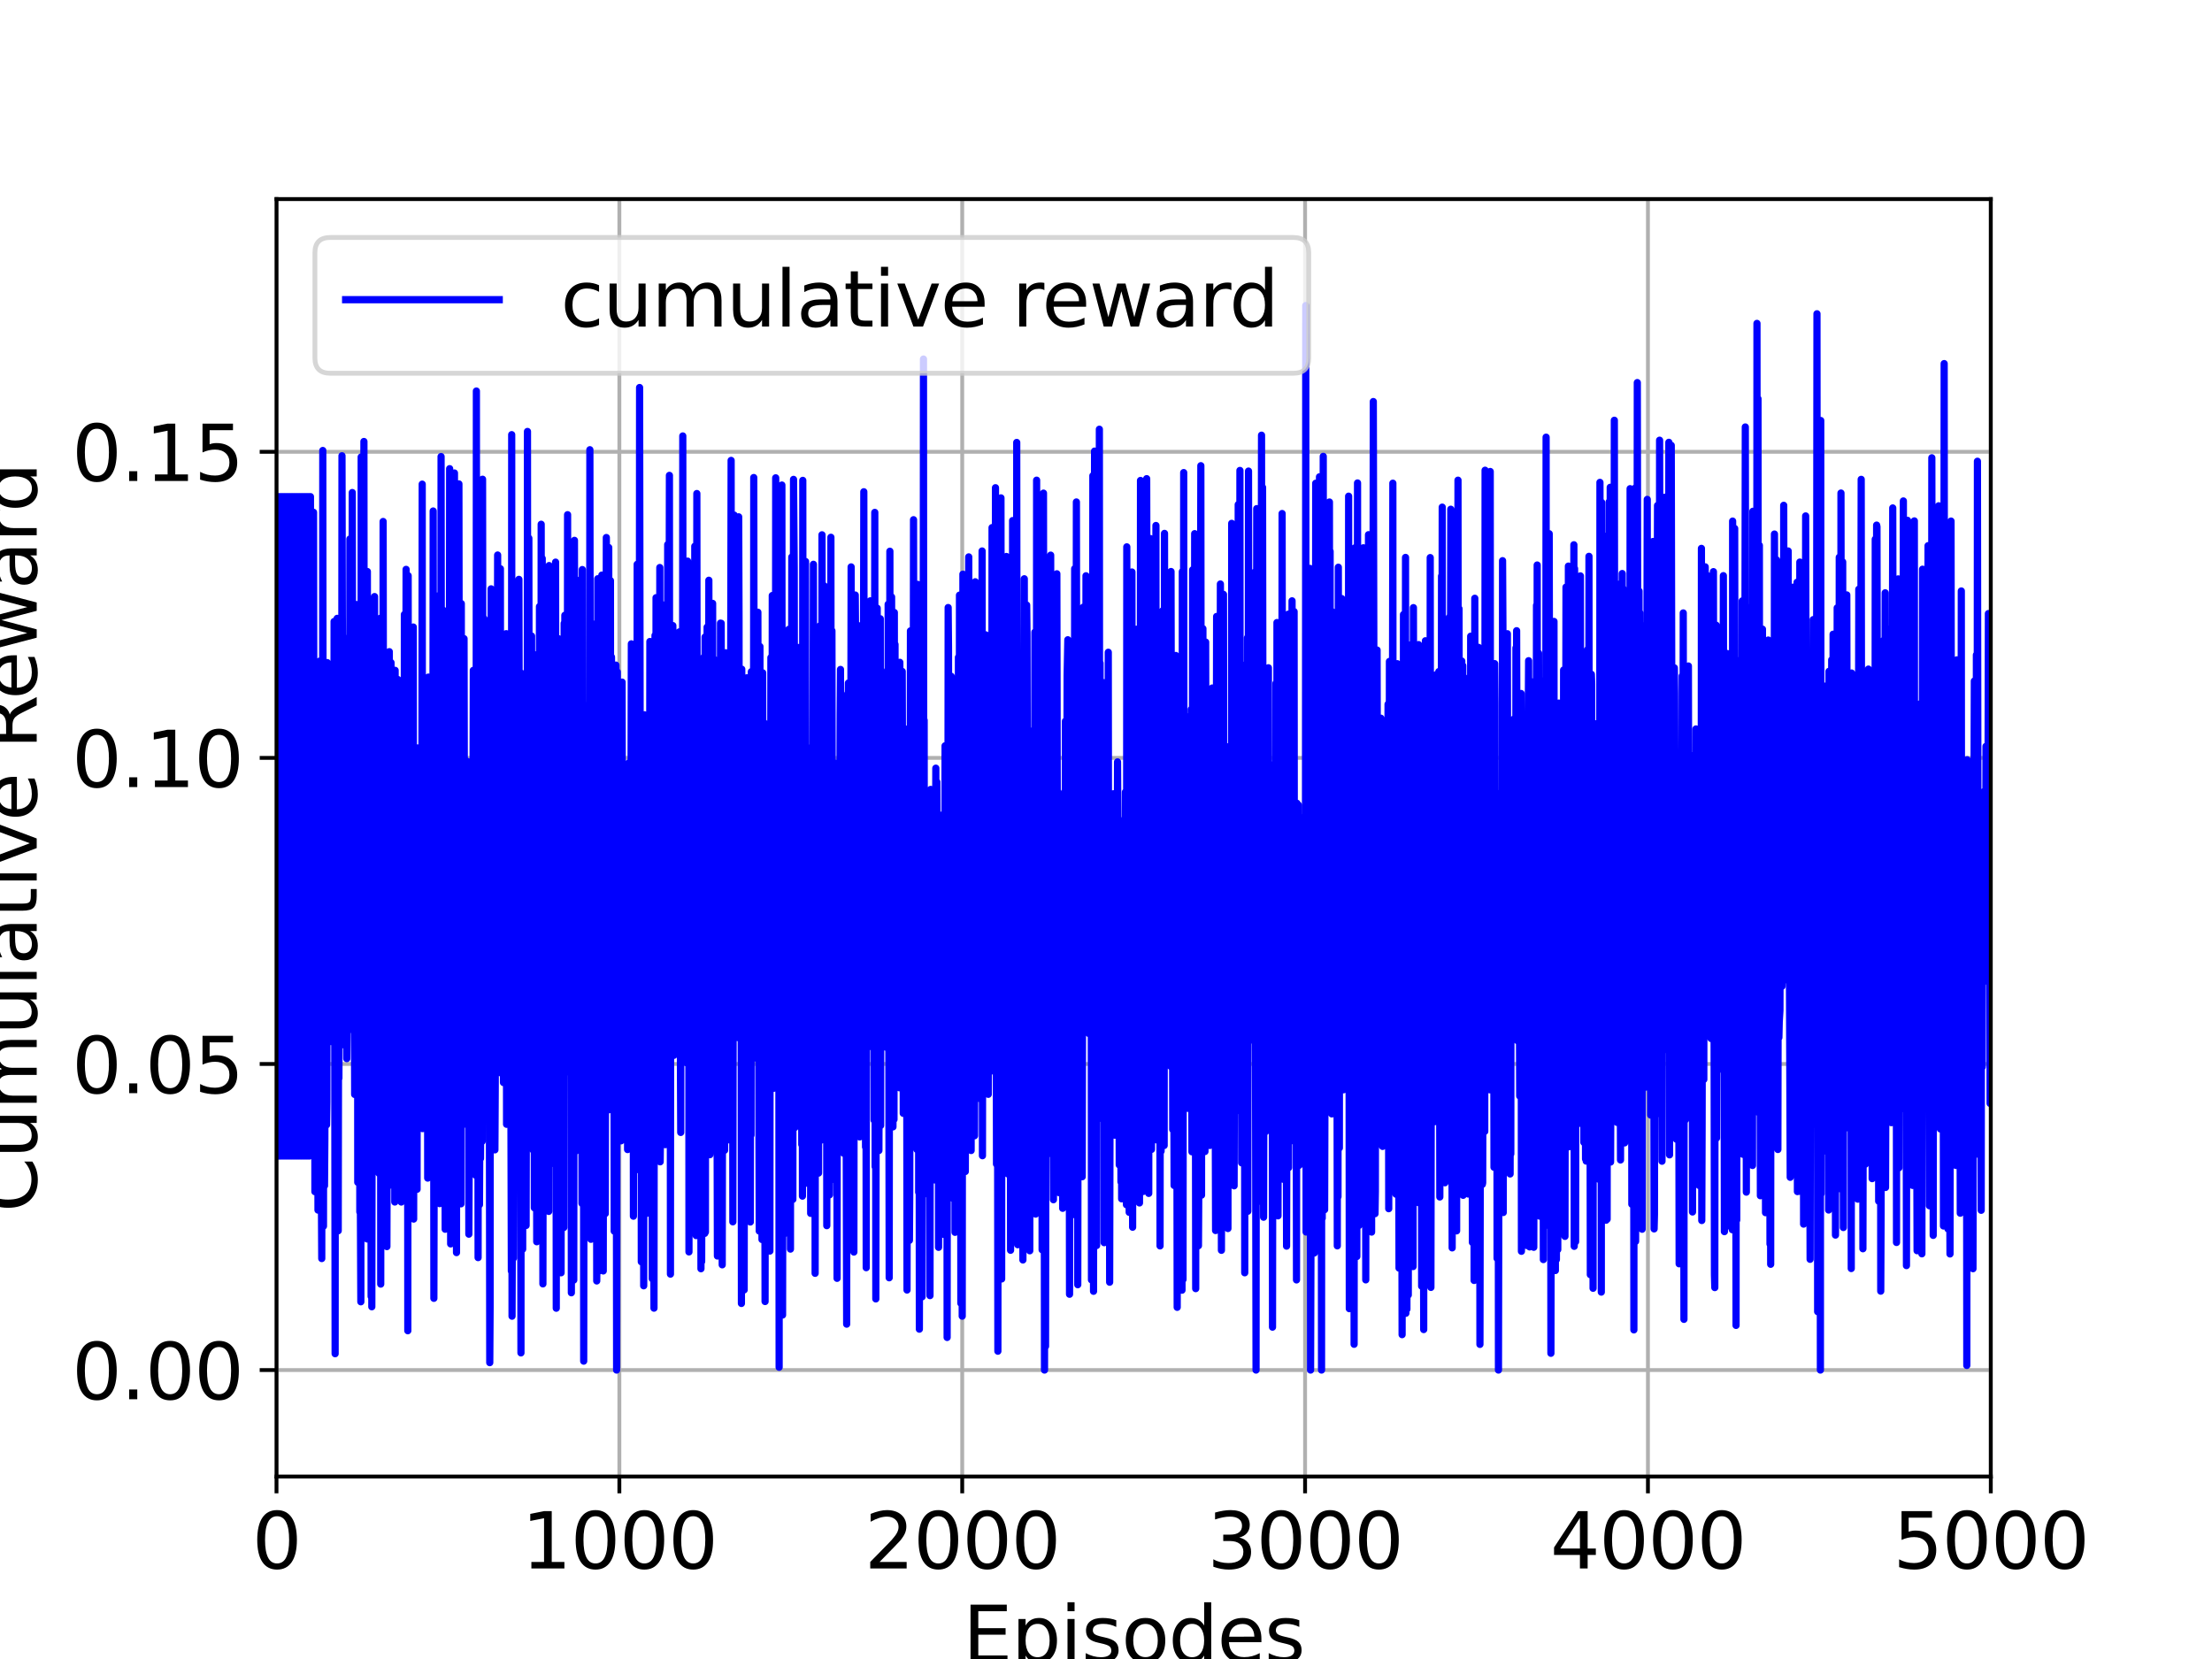 <?xml version="1.0" encoding="utf-8" standalone="no"?>
<!DOCTYPE svg PUBLIC "-//W3C//DTD SVG 1.1//EN"
  "http://www.w3.org/Graphics/SVG/1.1/DTD/svg11.dtd">
<svg xmlns:xlink="http://www.w3.org/1999/xlink" width="460.8pt" height="345.6pt" viewBox="0 0 460.8 345.6" xmlns="http://www.w3.org/2000/svg" version="1.1">
 <defs>
  <style type="text/css">*{stroke-linejoin: round; stroke-linecap: butt}</style>
 </defs>
 <g id="figure_1">
  <g id="patch_1">
   <path d="M 0 345.6 
L 460.8 345.6 
L 460.8 0 
L 0 0 
z
" style="fill: #ffffff"/>
  </g>
  <g id="axes_1">
   <g id="patch_2">
    <path d="M 57.6 307.584 
L 414.72 307.584 
L 414.72 41.472 
L 57.6 41.472 
z
" style="fill: #ffffff"/>
   </g>
   <g id="matplotlib.axis_1">
    <g id="xtick_1">
     <g id="line2d_1">
      <path d="M 57.6 307.584 
L 57.6 41.472 
" clip-path="url(#pe6725cecf5)" style="fill: none; stroke: #b0b0b0; stroke-width: 0.8; stroke-linecap: square"/>
     </g>
     <g id="line2d_2">
      <defs>
       <path id="mfd0a3a29ce" d="M 0 0 
L 0 3.5 
" style="stroke: #000000; stroke-width: 0.8"/>
      </defs>
      <g>
       <use xlink:href="#mfd0a3a29ce" x="57.6" y="307.584" style="stroke: #000000; stroke-width: 0.8"/>
      </g>
     </g>
     <g id="text_1">
      <!-- 0 -->
      <g transform="translate(52.51 326.741)scale(0.16 -0.16)">
       <defs>
        <path id="DejaVuSans-30" d="M 2034 4250 
Q 1547 4250 1301 3770 
Q 1056 3291 1056 2328 
Q 1056 1369 1301 889 
Q 1547 409 2034 409 
Q 2525 409 2770 889 
Q 3016 1369 3016 2328 
Q 3016 3291 2770 3770 
Q 2525 4250 2034 4250 
z
M 2034 4750 
Q 2819 4750 3233 4129 
Q 3647 3509 3647 2328 
Q 3647 1150 3233 529 
Q 2819 -91 2034 -91 
Q 1250 -91 836 529 
Q 422 1150 422 2328 
Q 422 3509 836 4129 
Q 1250 4750 2034 4750 
z
" transform="scale(0.016)"/>
       </defs>
       <use xlink:href="#DejaVuSans-30"/>
      </g>
     </g>
    </g>
    <g id="xtick_2">
     <g id="line2d_3">
      <path d="M 129.024 307.584 
L 129.024 41.472 
" clip-path="url(#pe6725cecf5)" style="fill: none; stroke: #b0b0b0; stroke-width: 0.8; stroke-linecap: square"/>
     </g>
     <g id="line2d_4">
      <g>
       <use xlink:href="#mfd0a3a29ce" x="129.024" y="307.584" style="stroke: #000000; stroke-width: 0.8"/>
      </g>
     </g>
     <g id="text_2">
      <!-- 1000 -->
      <g transform="translate(108.664 326.741)scale(0.16 -0.16)">
       <defs>
        <path id="DejaVuSans-31" d="M 794 531 
L 1825 531 
L 1825 4091 
L 703 3866 
L 703 4441 
L 1819 4666 
L 2450 4666 
L 2450 531 
L 3481 531 
L 3481 0 
L 794 0 
L 794 531 
z
" transform="scale(0.016)"/>
       </defs>
       <use xlink:href="#DejaVuSans-31"/>
       <use xlink:href="#DejaVuSans-30" x="63.623"/>
       <use xlink:href="#DejaVuSans-30" x="127.246"/>
       <use xlink:href="#DejaVuSans-30" x="190.869"/>
      </g>
     </g>
    </g>
    <g id="xtick_3">
     <g id="line2d_5">
      <path d="M 200.448 307.584 
L 200.448 41.472 
" clip-path="url(#pe6725cecf5)" style="fill: none; stroke: #b0b0b0; stroke-width: 0.8; stroke-linecap: square"/>
     </g>
     <g id="line2d_6">
      <g>
       <use xlink:href="#mfd0a3a29ce" x="200.448" y="307.584" style="stroke: #000000; stroke-width: 0.8"/>
      </g>
     </g>
     <g id="text_3">
      <!-- 2000 -->
      <g transform="translate(180.088 326.741)scale(0.16 -0.16)">
       <defs>
        <path id="DejaVuSans-32" d="M 1228 531 
L 3431 531 
L 3431 0 
L 469 0 
L 469 531 
Q 828 903 1448 1529 
Q 2069 2156 2228 2338 
Q 2531 2678 2651 2914 
Q 2772 3150 2772 3378 
Q 2772 3750 2511 3984 
Q 2250 4219 1831 4219 
Q 1534 4219 1204 4116 
Q 875 4013 500 3803 
L 500 4441 
Q 881 4594 1212 4672 
Q 1544 4750 1819 4750 
Q 2544 4750 2975 4387 
Q 3406 4025 3406 3419 
Q 3406 3131 3298 2873 
Q 3191 2616 2906 2266 
Q 2828 2175 2409 1742 
Q 1991 1309 1228 531 
z
" transform="scale(0.016)"/>
       </defs>
       <use xlink:href="#DejaVuSans-32"/>
       <use xlink:href="#DejaVuSans-30" x="63.623"/>
       <use xlink:href="#DejaVuSans-30" x="127.246"/>
       <use xlink:href="#DejaVuSans-30" x="190.869"/>
      </g>
     </g>
    </g>
    <g id="xtick_4">
     <g id="line2d_7">
      <path d="M 271.872 307.584 
L 271.872 41.472 
" clip-path="url(#pe6725cecf5)" style="fill: none; stroke: #b0b0b0; stroke-width: 0.8; stroke-linecap: square"/>
     </g>
     <g id="line2d_8">
      <g>
       <use xlink:href="#mfd0a3a29ce" x="271.872" y="307.584" style="stroke: #000000; stroke-width: 0.8"/>
      </g>
     </g>
     <g id="text_4">
      <!-- 3000 -->
      <g transform="translate(251.512 326.741)scale(0.16 -0.16)">
       <defs>
        <path id="DejaVuSans-33" d="M 2597 2516 
Q 3050 2419 3304 2112 
Q 3559 1806 3559 1356 
Q 3559 666 3084 287 
Q 2609 -91 1734 -91 
Q 1441 -91 1130 -33 
Q 819 25 488 141 
L 488 750 
Q 750 597 1062 519 
Q 1375 441 1716 441 
Q 2309 441 2620 675 
Q 2931 909 2931 1356 
Q 2931 1769 2642 2001 
Q 2353 2234 1838 2234 
L 1294 2234 
L 1294 2753 
L 1863 2753 
Q 2328 2753 2575 2939 
Q 2822 3125 2822 3475 
Q 2822 3834 2567 4026 
Q 2313 4219 1838 4219 
Q 1578 4219 1281 4162 
Q 984 4106 628 3988 
L 628 4550 
Q 988 4650 1302 4700 
Q 1616 4750 1894 4750 
Q 2613 4750 3031 4423 
Q 3450 4097 3450 3541 
Q 3450 3153 3228 2886 
Q 3006 2619 2597 2516 
z
" transform="scale(0.016)"/>
       </defs>
       <use xlink:href="#DejaVuSans-33"/>
       <use xlink:href="#DejaVuSans-30" x="63.623"/>
       <use xlink:href="#DejaVuSans-30" x="127.246"/>
       <use xlink:href="#DejaVuSans-30" x="190.869"/>
      </g>
     </g>
    </g>
    <g id="xtick_5">
     <g id="line2d_9">
      <path d="M 343.296 307.584 
L 343.296 41.472 
" clip-path="url(#pe6725cecf5)" style="fill: none; stroke: #b0b0b0; stroke-width: 0.8; stroke-linecap: square"/>
     </g>
     <g id="line2d_10">
      <g>
       <use xlink:href="#mfd0a3a29ce" x="343.296" y="307.584" style="stroke: #000000; stroke-width: 0.8"/>
      </g>
     </g>
     <g id="text_5">
      <!-- 4000 -->
      <g transform="translate(322.936 326.741)scale(0.16 -0.16)">
       <defs>
        <path id="DejaVuSans-34" d="M 2419 4116 
L 825 1625 
L 2419 1625 
L 2419 4116 
z
M 2253 4666 
L 3047 4666 
L 3047 1625 
L 3713 1625 
L 3713 1100 
L 3047 1100 
L 3047 0 
L 2419 0 
L 2419 1100 
L 313 1100 
L 313 1709 
L 2253 4666 
z
" transform="scale(0.016)"/>
       </defs>
       <use xlink:href="#DejaVuSans-34"/>
       <use xlink:href="#DejaVuSans-30" x="63.623"/>
       <use xlink:href="#DejaVuSans-30" x="127.246"/>
       <use xlink:href="#DejaVuSans-30" x="190.869"/>
      </g>
     </g>
    </g>
    <g id="xtick_6">
     <g id="line2d_11">
      <path d="M 414.72 307.584 
L 414.72 41.472 
" clip-path="url(#pe6725cecf5)" style="fill: none; stroke: #b0b0b0; stroke-width: 0.8; stroke-linecap: square"/>
     </g>
     <g id="line2d_12">
      <g>
       <use xlink:href="#mfd0a3a29ce" x="414.72" y="307.584" style="stroke: #000000; stroke-width: 0.8"/>
      </g>
     </g>
     <g id="text_6">
      <!-- 5000 -->
      <g transform="translate(394.36 326.741)scale(0.16 -0.16)">
       <defs>
        <path id="DejaVuSans-35" d="M 691 4666 
L 3169 4666 
L 3169 4134 
L 1269 4134 
L 1269 2991 
Q 1406 3038 1543 3061 
Q 1681 3084 1819 3084 
Q 2600 3084 3056 2656 
Q 3513 2228 3513 1497 
Q 3513 744 3044 326 
Q 2575 -91 1722 -91 
Q 1428 -91 1123 -41 
Q 819 9 494 109 
L 494 744 
Q 775 591 1075 516 
Q 1375 441 1709 441 
Q 2250 441 2565 725 
Q 2881 1009 2881 1497 
Q 2881 1984 2565 2268 
Q 2250 2553 1709 2553 
Q 1456 2553 1204 2497 
Q 953 2441 691 2322 
L 691 4666 
z
" transform="scale(0.016)"/>
       </defs>
       <use xlink:href="#DejaVuSans-35"/>
       <use xlink:href="#DejaVuSans-30" x="63.623"/>
       <use xlink:href="#DejaVuSans-30" x="127.246"/>
       <use xlink:href="#DejaVuSans-30" x="190.869"/>
      </g>
     </g>
    </g>
    <g id="text_7">
     <!-- Episodes -->
     <g transform="translate(200.572 346.226)scale(0.16 -0.16)">
      <defs>
       <path id="DejaVuSans-45" d="M 628 4666 
L 3578 4666 
L 3578 4134 
L 1259 4134 
L 1259 2753 
L 3481 2753 
L 3481 2222 
L 1259 2222 
L 1259 531 
L 3634 531 
L 3634 0 
L 628 0 
L 628 4666 
z
" transform="scale(0.016)"/>
       <path id="DejaVuSans-70" d="M 1159 525 
L 1159 -1331 
L 581 -1331 
L 581 3500 
L 1159 3500 
L 1159 2969 
Q 1341 3281 1617 3432 
Q 1894 3584 2278 3584 
Q 2916 3584 3314 3078 
Q 3713 2572 3713 1747 
Q 3713 922 3314 415 
Q 2916 -91 2278 -91 
Q 1894 -91 1617 61 
Q 1341 213 1159 525 
z
M 3116 1747 
Q 3116 2381 2855 2742 
Q 2594 3103 2138 3103 
Q 1681 3103 1420 2742 
Q 1159 2381 1159 1747 
Q 1159 1113 1420 752 
Q 1681 391 2138 391 
Q 2594 391 2855 752 
Q 3116 1113 3116 1747 
z
" transform="scale(0.016)"/>
       <path id="DejaVuSans-69" d="M 603 3500 
L 1178 3500 
L 1178 0 
L 603 0 
L 603 3500 
z
M 603 4863 
L 1178 4863 
L 1178 4134 
L 603 4134 
L 603 4863 
z
" transform="scale(0.016)"/>
       <path id="DejaVuSans-73" d="M 2834 3397 
L 2834 2853 
Q 2591 2978 2328 3040 
Q 2066 3103 1784 3103 
Q 1356 3103 1142 2972 
Q 928 2841 928 2578 
Q 928 2378 1081 2264 
Q 1234 2150 1697 2047 
L 1894 2003 
Q 2506 1872 2764 1633 
Q 3022 1394 3022 966 
Q 3022 478 2636 193 
Q 2250 -91 1575 -91 
Q 1294 -91 989 -36 
Q 684 19 347 128 
L 347 722 
Q 666 556 975 473 
Q 1284 391 1588 391 
Q 1994 391 2212 530 
Q 2431 669 2431 922 
Q 2431 1156 2273 1281 
Q 2116 1406 1581 1522 
L 1381 1569 
Q 847 1681 609 1914 
Q 372 2147 372 2553 
Q 372 3047 722 3315 
Q 1072 3584 1716 3584 
Q 2034 3584 2315 3537 
Q 2597 3491 2834 3397 
z
" transform="scale(0.016)"/>
       <path id="DejaVuSans-6f" d="M 1959 3097 
Q 1497 3097 1228 2736 
Q 959 2375 959 1747 
Q 959 1119 1226 758 
Q 1494 397 1959 397 
Q 2419 397 2687 759 
Q 2956 1122 2956 1747 
Q 2956 2369 2687 2733 
Q 2419 3097 1959 3097 
z
M 1959 3584 
Q 2709 3584 3137 3096 
Q 3566 2609 3566 1747 
Q 3566 888 3137 398 
Q 2709 -91 1959 -91 
Q 1206 -91 779 398 
Q 353 888 353 1747 
Q 353 2609 779 3096 
Q 1206 3584 1959 3584 
z
" transform="scale(0.016)"/>
       <path id="DejaVuSans-64" d="M 2906 2969 
L 2906 4863 
L 3481 4863 
L 3481 0 
L 2906 0 
L 2906 525 
Q 2725 213 2448 61 
Q 2172 -91 1784 -91 
Q 1150 -91 751 415 
Q 353 922 353 1747 
Q 353 2572 751 3078 
Q 1150 3584 1784 3584 
Q 2172 3584 2448 3432 
Q 2725 3281 2906 2969 
z
M 947 1747 
Q 947 1113 1208 752 
Q 1469 391 1925 391 
Q 2381 391 2643 752 
Q 2906 1113 2906 1747 
Q 2906 2381 2643 2742 
Q 2381 3103 1925 3103 
Q 1469 3103 1208 2742 
Q 947 2381 947 1747 
z
" transform="scale(0.016)"/>
       <path id="DejaVuSans-65" d="M 3597 1894 
L 3597 1613 
L 953 1613 
Q 991 1019 1311 708 
Q 1631 397 2203 397 
Q 2534 397 2845 478 
Q 3156 559 3463 722 
L 3463 178 
Q 3153 47 2828 -22 
Q 2503 -91 2169 -91 
Q 1331 -91 842 396 
Q 353 884 353 1716 
Q 353 2575 817 3079 
Q 1281 3584 2069 3584 
Q 2775 3584 3186 3129 
Q 3597 2675 3597 1894 
z
M 3022 2063 
Q 3016 2534 2758 2815 
Q 2500 3097 2075 3097 
Q 1594 3097 1305 2825 
Q 1016 2553 972 2059 
L 3022 2063 
z
" transform="scale(0.016)"/>
      </defs>
      <use xlink:href="#DejaVuSans-45"/>
      <use xlink:href="#DejaVuSans-70" x="63.184"/>
      <use xlink:href="#DejaVuSans-69" x="126.66"/>
      <use xlink:href="#DejaVuSans-73" x="154.443"/>
      <use xlink:href="#DejaVuSans-6f" x="206.543"/>
      <use xlink:href="#DejaVuSans-64" x="267.725"/>
      <use xlink:href="#DejaVuSans-65" x="331.201"/>
      <use xlink:href="#DejaVuSans-73" x="392.725"/>
     </g>
    </g>
   </g>
   <g id="matplotlib.axis_2">
    <g id="ytick_1">
     <g id="line2d_13">
      <path d="M 57.6 285.408 
L 414.72 285.408 
" clip-path="url(#pe6725cecf5)" style="fill: none; stroke: #b0b0b0; stroke-width: 0.8; stroke-linecap: square"/>
     </g>
     <g id="line2d_14">
      <defs>
       <path id="mb3caa5ea30" d="M 0 0 
L -3.5 0 
" style="stroke: #000000; stroke-width: 0.8"/>
      </defs>
      <g>
       <use xlink:href="#mb3caa5ea30" x="57.6" y="285.408" style="stroke: #000000; stroke-width: 0.8"/>
      </g>
     </g>
     <g id="text_8">
      <!-- 0.00 -->
      <g transform="translate(14.975 291.487)scale(0.16 -0.16)">
       <defs>
        <path id="DejaVuSans-2e" d="M 684 794 
L 1344 794 
L 1344 0 
L 684 0 
L 684 794 
z
" transform="scale(0.016)"/>
       </defs>
       <use xlink:href="#DejaVuSans-30"/>
       <use xlink:href="#DejaVuSans-2e" x="63.623"/>
       <use xlink:href="#DejaVuSans-30" x="95.41"/>
       <use xlink:href="#DejaVuSans-30" x="159.033"/>
      </g>
     </g>
    </g>
    <g id="ytick_2">
     <g id="line2d_15">
      <path d="M 57.6 221.644 
L 414.72 221.644 
" clip-path="url(#pe6725cecf5)" style="fill: none; stroke: #b0b0b0; stroke-width: 0.8; stroke-linecap: square"/>
     </g>
     <g id="line2d_16">
      <g>
       <use xlink:href="#mb3caa5ea30" x="57.6" y="221.644" style="stroke: #000000; stroke-width: 0.8"/>
      </g>
     </g>
     <g id="text_9">
      <!-- 0.05 -->
      <g transform="translate(14.975 227.723)scale(0.16 -0.16)">
       <use xlink:href="#DejaVuSans-30"/>
       <use xlink:href="#DejaVuSans-2e" x="63.623"/>
       <use xlink:href="#DejaVuSans-30" x="95.41"/>
       <use xlink:href="#DejaVuSans-35" x="159.033"/>
      </g>
     </g>
    </g>
    <g id="ytick_3">
     <g id="line2d_17">
      <path d="M 57.6 157.88 
L 414.72 157.88 
" clip-path="url(#pe6725cecf5)" style="fill: none; stroke: #b0b0b0; stroke-width: 0.8; stroke-linecap: square"/>
     </g>
     <g id="line2d_18">
      <g>
       <use xlink:href="#mb3caa5ea30" x="57.6" y="157.88" style="stroke: #000000; stroke-width: 0.8"/>
      </g>
     </g>
     <g id="text_10">
      <!-- 0.10 -->
      <g transform="translate(14.975 163.959)scale(0.16 -0.16)">
       <use xlink:href="#DejaVuSans-30"/>
       <use xlink:href="#DejaVuSans-2e" x="63.623"/>
       <use xlink:href="#DejaVuSans-31" x="95.41"/>
       <use xlink:href="#DejaVuSans-30" x="159.033"/>
      </g>
     </g>
    </g>
    <g id="ytick_4">
     <g id="line2d_19">
      <path d="M 57.6 94.116 
L 414.72 94.116 
" clip-path="url(#pe6725cecf5)" style="fill: none; stroke: #b0b0b0; stroke-width: 0.8; stroke-linecap: square"/>
     </g>
     <g id="line2d_20">
      <g>
       <use xlink:href="#mb3caa5ea30" x="57.6" y="94.116" style="stroke: #000000; stroke-width: 0.8"/>
      </g>
     </g>
     <g id="text_11">
      <!-- 0.15 -->
      <g transform="translate(14.975 100.195)scale(0.16 -0.16)">
       <use xlink:href="#DejaVuSans-30"/>
       <use xlink:href="#DejaVuSans-2e" x="63.623"/>
       <use xlink:href="#DejaVuSans-31" x="95.41"/>
       <use xlink:href="#DejaVuSans-35" x="159.033"/>
      </g>
     </g>
    </g>
    <g id="text_12">
     <!-- Cumulative Reward -->
     <g transform="translate(7.647 252.524)rotate(-90)scale(0.16 -0.16)">
      <defs>
       <path id="DejaVuSans-43" d="M 4122 4306 
L 4122 3641 
Q 3803 3938 3442 4084 
Q 3081 4231 2675 4231 
Q 1875 4231 1450 3742 
Q 1025 3253 1025 2328 
Q 1025 1406 1450 917 
Q 1875 428 2675 428 
Q 3081 428 3442 575 
Q 3803 722 4122 1019 
L 4122 359 
Q 3791 134 3420 21 
Q 3050 -91 2638 -91 
Q 1578 -91 968 557 
Q 359 1206 359 2328 
Q 359 3453 968 4101 
Q 1578 4750 2638 4750 
Q 3056 4750 3426 4639 
Q 3797 4528 4122 4306 
z
" transform="scale(0.016)"/>
       <path id="DejaVuSans-75" d="M 544 1381 
L 544 3500 
L 1119 3500 
L 1119 1403 
Q 1119 906 1312 657 
Q 1506 409 1894 409 
Q 2359 409 2629 706 
Q 2900 1003 2900 1516 
L 2900 3500 
L 3475 3500 
L 3475 0 
L 2900 0 
L 2900 538 
Q 2691 219 2414 64 
Q 2138 -91 1772 -91 
Q 1169 -91 856 284 
Q 544 659 544 1381 
z
M 1991 3584 
L 1991 3584 
z
" transform="scale(0.016)"/>
       <path id="DejaVuSans-6d" d="M 3328 2828 
Q 3544 3216 3844 3400 
Q 4144 3584 4550 3584 
Q 5097 3584 5394 3201 
Q 5691 2819 5691 2113 
L 5691 0 
L 5113 0 
L 5113 2094 
Q 5113 2597 4934 2840 
Q 4756 3084 4391 3084 
Q 3944 3084 3684 2787 
Q 3425 2491 3425 1978 
L 3425 0 
L 2847 0 
L 2847 2094 
Q 2847 2600 2669 2842 
Q 2491 3084 2119 3084 
Q 1678 3084 1418 2786 
Q 1159 2488 1159 1978 
L 1159 0 
L 581 0 
L 581 3500 
L 1159 3500 
L 1159 2956 
Q 1356 3278 1631 3431 
Q 1906 3584 2284 3584 
Q 2666 3584 2933 3390 
Q 3200 3197 3328 2828 
z
" transform="scale(0.016)"/>
       <path id="DejaVuSans-6c" d="M 603 4863 
L 1178 4863 
L 1178 0 
L 603 0 
L 603 4863 
z
" transform="scale(0.016)"/>
       <path id="DejaVuSans-61" d="M 2194 1759 
Q 1497 1759 1228 1600 
Q 959 1441 959 1056 
Q 959 750 1161 570 
Q 1363 391 1709 391 
Q 2188 391 2477 730 
Q 2766 1069 2766 1631 
L 2766 1759 
L 2194 1759 
z
M 3341 1997 
L 3341 0 
L 2766 0 
L 2766 531 
Q 2569 213 2275 61 
Q 1981 -91 1556 -91 
Q 1019 -91 701 211 
Q 384 513 384 1019 
Q 384 1609 779 1909 
Q 1175 2209 1959 2209 
L 2766 2209 
L 2766 2266 
Q 2766 2663 2505 2880 
Q 2244 3097 1772 3097 
Q 1472 3097 1187 3025 
Q 903 2953 641 2809 
L 641 3341 
Q 956 3463 1253 3523 
Q 1550 3584 1831 3584 
Q 2591 3584 2966 3190 
Q 3341 2797 3341 1997 
z
" transform="scale(0.016)"/>
       <path id="DejaVuSans-74" d="M 1172 4494 
L 1172 3500 
L 2356 3500 
L 2356 3053 
L 1172 3053 
L 1172 1153 
Q 1172 725 1289 603 
Q 1406 481 1766 481 
L 2356 481 
L 2356 0 
L 1766 0 
Q 1100 0 847 248 
Q 594 497 594 1153 
L 594 3053 
L 172 3053 
L 172 3500 
L 594 3500 
L 594 4494 
L 1172 4494 
z
" transform="scale(0.016)"/>
       <path id="DejaVuSans-76" d="M 191 3500 
L 800 3500 
L 1894 563 
L 2988 3500 
L 3597 3500 
L 2284 0 
L 1503 0 
L 191 3500 
z
" transform="scale(0.016)"/>
       <path id="DejaVuSans-20" transform="scale(0.016)"/>
       <path id="DejaVuSans-52" d="M 2841 2188 
Q 3044 2119 3236 1894 
Q 3428 1669 3622 1275 
L 4263 0 
L 3584 0 
L 2988 1197 
Q 2756 1666 2539 1819 
Q 2322 1972 1947 1972 
L 1259 1972 
L 1259 0 
L 628 0 
L 628 4666 
L 2053 4666 
Q 2853 4666 3247 4331 
Q 3641 3997 3641 3322 
Q 3641 2881 3436 2590 
Q 3231 2300 2841 2188 
z
M 1259 4147 
L 1259 2491 
L 2053 2491 
Q 2509 2491 2742 2702 
Q 2975 2913 2975 3322 
Q 2975 3731 2742 3939 
Q 2509 4147 2053 4147 
L 1259 4147 
z
" transform="scale(0.016)"/>
       <path id="DejaVuSans-77" d="M 269 3500 
L 844 3500 
L 1563 769 
L 2278 3500 
L 2956 3500 
L 3675 769 
L 4391 3500 
L 4966 3500 
L 4050 0 
L 3372 0 
L 2619 2869 
L 1863 0 
L 1184 0 
L 269 3500 
z
" transform="scale(0.016)"/>
       <path id="DejaVuSans-72" d="M 2631 2963 
Q 2534 3019 2420 3045 
Q 2306 3072 2169 3072 
Q 1681 3072 1420 2755 
Q 1159 2438 1159 1844 
L 1159 0 
L 581 0 
L 581 3500 
L 1159 3500 
L 1159 2956 
Q 1341 3275 1631 3429 
Q 1922 3584 2338 3584 
Q 2397 3584 2469 3576 
Q 2541 3569 2628 3553 
L 2631 2963 
z
" transform="scale(0.016)"/>
      </defs>
      <use xlink:href="#DejaVuSans-43"/>
      <use xlink:href="#DejaVuSans-75" x="69.824"/>
      <use xlink:href="#DejaVuSans-6d" x="133.203"/>
      <use xlink:href="#DejaVuSans-75" x="230.615"/>
      <use xlink:href="#DejaVuSans-6c" x="293.994"/>
      <use xlink:href="#DejaVuSans-61" x="321.777"/>
      <use xlink:href="#DejaVuSans-74" x="383.057"/>
      <use xlink:href="#DejaVuSans-69" x="422.266"/>
      <use xlink:href="#DejaVuSans-76" x="450.049"/>
      <use xlink:href="#DejaVuSans-65" x="509.229"/>
      <use xlink:href="#DejaVuSans-20" x="570.752"/>
      <use xlink:href="#DejaVuSans-52" x="602.539"/>
      <use xlink:href="#DejaVuSans-65" x="667.521"/>
      <use xlink:href="#DejaVuSans-77" x="729.045"/>
      <use xlink:href="#DejaVuSans-61" x="810.832"/>
      <use xlink:href="#DejaVuSans-72" x="872.111"/>
      <use xlink:href="#DejaVuSans-64" x="911.475"/>
     </g>
    </g>
   </g>
   <g id="line2d_21">
    <path d="M 57.6 240.817 
L 57.814 103.457 
L 57.886 240.817 
L 57.957 179.218 
L 58.1 103.457 
L 58.171 240.817 
L 58.243 179.218 
L 58.386 103.457 
L 58.457 240.817 
L 58.529 179.218 
L 58.671 103.457 
L 58.743 240.817 
L 58.814 179.218 
L 58.957 103.457 
L 59.028 240.817 
L 59.1 179.218 
L 59.243 103.457 
L 59.314 240.817 
L 59.386 179.218 
L 59.528 103.457 
L 59.6 240.817 
L 59.671 179.218 
L 59.814 103.457 
L 59.886 240.817 
L 59.957 179.218 
L 60.1 103.457 
L 60.171 240.817 
L 60.243 179.218 
L 60.386 103.457 
L 60.457 240.817 
L 60.528 179.218 
L 60.671 103.457 
L 60.743 240.817 
L 60.814 179.218 
L 60.957 103.457 
L 61.028 240.817 
L 61.1 179.218 
L 61.243 103.457 
L 61.314 240.817 
L 61.385 179.218 
L 61.528 103.457 
L 61.6 240.817 
L 61.671 179.218 
L 61.814 103.457 
L 61.885 240.817 
L 61.957 179.218 
L 62.1 103.457 
L 62.171 240.817 
L 62.243 179.218 
L 62.385 103.457 
L 62.457 240.817 
L 62.528 179.218 
L 62.671 103.457 
L 62.743 240.817 
L 62.814 179.218 
L 62.957 103.457 
L 63.028 240.817 
L 63.1 179.218 
L 63.242 103.457 
L 63.314 240.817 
L 63.385 179.218 
L 63.528 103.457 
L 63.6 240.817 
L 63.671 179.218 
L 63.814 103.457 
L 63.885 240.817 
L 63.957 179.218 
L 64.1 103.457 
L 64.171 240.817 
L 64.242 179.218 
L 64.385 103.457 
L 64.457 240.817 
L 64.528 179.218 
L 64.671 103.457 
L 64.814 164.318 
L 64.885 123.448 
L 65.028 212.689 
L 65.1 210.573 
L 65.171 171.005 
L 65.242 200.595 
L 65.314 106.717 
L 65.385 157.306 
L 65.457 222.308 
L 65.528 156.957 
L 65.599 248.248 
L 65.814 146.311 
L 65.885 153.061 
L 65.957 197.389 
L 66.028 157.8 
L 66.099 175.316 
L 66.242 252.084 
L 66.314 175.42 
L 66.385 184.993 
L 66.599 137.722 
L 66.742 150.561 
L 66.814 245.579 
L 66.885 236.303 
L 67.028 262.181 
L 67.099 199.853 
L 67.171 244.71 
L 67.242 93.844 
L 67.385 255.439 
L 67.528 150.803 
L 67.599 247.021 
L 67.671 237.327 
L 67.885 163.726 
L 68.028 234.339 
L 68.099 229.504 
L 68.171 138.031 
L 68.242 157.741 
L 68.314 198.476 
L 68.456 155.057 
L 68.528 177.6 
L 68.599 147.253 
L 68.671 182.217 
L 68.742 157.687 
L 68.885 216.974 
L 68.956 186.984 
L 69.028 203.433 
L 69.099 180.39 
L 69.171 207.241 
L 69.242 148.43 
L 69.314 160.226 
L 69.385 183.032 
L 69.456 152.29 
L 69.528 196.889 
L 69.599 129.463 
L 69.671 164.271 
L 69.814 282.006 
L 69.885 160.475 
L 69.956 206.585 
L 70.028 205.174 
L 70.242 128.816 
L 70.456 256.396 
L 70.528 212.452 
L 70.599 224.614 
L 70.742 166.435 
L 70.813 210.601 
L 70.885 145.834 
L 70.956 196.596 
L 71.028 151.026 
L 71.099 194.48 
L 71.171 186.713 
L 71.242 94.94 
L 71.313 128.302 
L 71.456 157.766 
L 71.528 132.741 
L 71.742 212.919 
L 71.813 217.739 
L 71.885 161.497 
L 71.956 192.934 
L 72.028 139.627 
L 72.242 220.535 
L 72.313 212.592 
L 72.385 188.294 
L 72.456 202.248 
L 72.528 143.012 
L 72.67 214.549 
L 72.742 177.465 
L 72.813 207.348 
L 72.885 112.286 
L 72.956 149.982 
L 73.099 180.35 
L 73.17 155.035 
L 73.242 205.717 
L 73.385 102.602 
L 73.456 147.747 
L 73.528 147.497 
L 73.67 184.841 
L 73.742 178.581 
L 73.885 227.995 
L 74.028 146.527 
L 74.099 162.682 
L 74.242 125.937 
L 74.313 184.596 
L 74.456 132.743 
L 74.527 246.302 
L 74.67 164.905 
L 74.742 204.901 
L 74.885 160.097 
L 74.956 252.463 
L 75.027 240.76 
L 75.17 271.187 
L 75.242 95.186 
L 75.313 182.863 
L 75.385 184.159 
L 75.456 173.244 
L 75.599 229.748 
L 75.813 91.968 
L 75.885 183.115 
L 75.956 171.286 
L 76.027 206.611 
L 76.099 165.504 
L 76.17 250.169 
L 76.242 163.705 
L 76.313 245.904 
L 76.385 203.199 
L 76.456 258.095 
L 76.527 119.056 
L 76.599 180.17 
L 76.813 199.009 
L 76.884 176.73 
L 76.956 215.335 
L 77.099 168.351 
L 77.242 188.395 
L 77.313 270.072 
L 77.384 178.388 
L 77.456 272.224 
L 77.67 138.393 
L 77.813 225.826 
L 78.027 124.272 
L 78.099 208.684 
L 78.17 172.458 
L 78.242 176.466 
L 78.313 147.396 
L 78.384 223.882 
L 78.456 214.186 
L 78.527 130.128 
L 78.599 191.999 
L 78.67 151.126 
L 78.742 206.874 
L 78.813 164.435 
L 78.956 244.433 
L 79.027 158.522 
L 79.099 205.013 
L 79.241 128.79 
L 79.313 267.501 
L 79.384 200.145 
L 79.456 197.306 
L 79.527 169.966 
L 79.741 236.988 
L 79.813 108.635 
L 79.956 205.995 
L 80.027 154.104 
L 80.17 196.649 
L 80.241 152.095 
L 80.313 223.622 
L 80.384 145.014 
L 80.599 259.688 
L 80.884 150.997 
L 80.956 247.035 
L 81.098 135.754 
L 81.17 229.302 
L 81.241 192.677 
L 81.313 174.207 
L 81.384 188.87 
L 81.456 138.026 
L 81.527 235.688 
L 81.598 142.526 
L 81.67 157.617 
L 81.741 184.506 
L 81.813 179.471 
L 81.884 192.082 
L 81.956 176.271 
L 82.027 209.447 
L 82.17 142.493 
L 82.241 250.402 
L 82.313 139.643 
L 82.384 220.604 
L 82.527 156.777 
L 82.598 185.138 
L 82.67 164.748 
L 82.813 188.397 
L 82.884 141.551 
L 82.956 224.137 
L 83.027 215.938 
L 83.17 162.464 
L 83.384 216.578 
L 83.455 172.971 
L 83.527 185.655 
L 83.598 250.404 
L 83.741 163.519 
L 83.813 206.564 
L 83.884 184.432 
L 83.955 207.268 
L 84.027 189.851 
L 84.098 143.115 
L 84.17 249.826 
L 84.241 128.007 
L 84.313 194.399 
L 84.384 212.337 
L 84.455 208.207 
L 84.598 118.608 
L 84.741 205.187 
L 84.813 168.176 
L 84.884 171.671 
L 84.955 277.218 
L 85.027 119.924 
L 85.098 198.735 
L 85.17 253.979 
L 85.241 224.767 
L 85.313 134.486 
L 85.384 196.178 
L 85.455 190.045 
L 85.527 155.082 
L 85.598 229.014 
L 85.67 181.489 
L 85.812 234.228 
L 85.884 202.43 
L 85.955 253.771 
L 86.098 130.621 
L 86.17 253.956 
L 86.241 201.687 
L 86.312 169.47 
L 86.455 196.313 
L 86.598 158.182 
L 86.741 242.528 
L 86.812 237.933 
L 86.884 247.747 
L 86.955 155.807 
L 87.027 191.631 
L 87.098 190.627 
L 87.17 190.824 
L 87.241 172.262 
L 87.312 205.263 
L 87.384 171.366 
L 87.455 189.987 
L 87.527 192.969 
L 87.598 191.672 
L 87.67 187.369 
L 87.741 188.245 
L 87.812 187.51 
L 87.884 168.906 
L 87.955 100.856 
L 88.027 235.116 
L 88.098 142.325 
L 88.169 150.445 
L 88.241 146.381 
L 88.312 198.761 
L 88.384 175.514 
L 88.455 148.096 
L 88.527 205.005 
L 88.598 175.285 
L 88.669 227.467 
L 88.741 167.542 
L 88.812 226.644 
L 88.884 216.38 
L 89.027 168.64 
L 89.098 245.419 
L 89.241 141.052 
L 89.312 239.872 
L 89.384 231.131 
L 89.527 165.141 
L 89.669 233.796 
L 89.741 150.676 
L 89.812 203.917 
L 89.884 170.273 
L 89.955 191.138 
L 90.026 179.545 
L 90.098 157.228 
L 90.169 174.29 
L 90.241 106.451 
L 90.384 270.465 
L 90.455 239.873 
L 90.598 137.314 
L 90.669 157.637 
L 90.741 243.235 
L 90.812 173.347 
L 90.884 192.387 
L 90.955 201.318 
L 91.026 177.241 
L 91.098 210.47 
L 91.169 124.16 
L 91.241 185.925 
L 91.312 134.579 
L 91.384 157.728 
L 91.455 227.684 
L 91.526 223.641 
L 91.598 250.739 
L 91.669 151.322 
L 91.741 184.29 
L 91.812 211.409 
L 91.884 95.105 
L 92.026 211.391 
L 92.098 192.813 
L 92.169 138.333 
L 92.241 176.584 
L 92.312 127.114 
L 92.383 213.757 
L 92.455 170.489 
L 92.526 210.782 
L 92.598 179.184 
L 92.741 256.072 
L 92.812 152.376 
L 92.883 248.889 
L 92.955 246.166 
L 93.169 153.59 
L 93.241 209.262 
L 93.312 155.508 
L 93.383 232.547 
L 93.526 178.708 
L 93.598 179.342 
L 93.669 97.631 
L 93.883 259.129 
L 94.098 164.208 
L 94.241 204.587 
L 94.383 156.025 
L 94.598 236.704 
L 94.669 98.532 
L 94.74 145.426 
L 94.955 226.567 
L 95.026 213.083 
L 95.098 260.94 
L 95.169 166.87 
L 95.24 208.555 
L 95.312 172.883 
L 95.383 227.26 
L 95.598 100.805 
L 95.74 197.675 
L 95.812 205.584 
L 95.883 203.622 
L 95.955 202.24 
L 96.026 250.783 
L 96.098 125.729 
L 96.169 222.492 
L 96.24 221.739 
L 96.383 184.595 
L 96.455 231.37 
L 96.526 215.855 
L 96.669 133.039 
L 96.812 207.666 
L 96.883 158.274 
L 97.026 226.958 
L 97.097 185.084 
L 97.24 221.237 
L 97.312 214.772 
L 97.383 158.639 
L 97.455 187.654 
L 97.526 234.639 
L 97.597 205.239 
L 97.669 257.102 
L 97.74 240.714 
L 97.812 237.954 
L 97.883 227.341 
L 97.955 187.161 
L 98.026 190.797 
L 98.097 170.369 
L 98.169 231.834 
L 98.24 217.449 
L 98.312 211.245 
L 98.383 168.864 
L 98.455 201.802 
L 98.597 139.647 
L 98.74 219.388 
L 98.812 193.744 
L 98.883 214.454 
L 98.954 172.08 
L 99.026 195.377 
L 99.097 244.826 
L 99.169 206.469 
L 99.24 81.457 
L 99.312 201.418 
L 99.383 171.675 
L 99.454 136.934 
L 99.597 261.983 
L 99.669 184.333 
L 99.74 201.311 
L 99.883 250.969 
L 99.954 236.36 
L 100.026 156.616 
L 100.097 241.341 
L 100.169 226.418 
L 100.24 111.954 
L 100.312 141.85 
L 100.454 237.761 
L 100.526 99.831 
L 100.597 156.581 
L 100.669 213.041 
L 100.74 128.751 
L 100.883 210.234 
L 100.954 146.376 
L 101.026 191.365 
L 101.097 154.217 
L 101.169 194.07 
L 101.24 189.874 
L 101.454 225.885 
L 101.526 184.299 
L 101.597 227.801 
L 101.669 157.627 
L 101.74 228.126 
L 101.811 129.258 
L 102.026 283.864 
L 102.097 272.276 
L 102.169 140.924 
L 102.24 235.693 
L 102.311 122.665 
L 102.526 228.434 
L 102.74 151.732 
L 102.883 214.479 
L 102.954 219.108 
L 103.097 239.536 
L 103.169 226.368 
L 103.311 163.09 
L 103.383 207.695 
L 103.454 169.887 
L 103.526 210.473 
L 103.668 115.62 
L 103.74 169.997 
L 103.811 152.637 
L 103.883 156.035 
L 104.026 219.453 
L 104.24 118.472 
L 104.311 223.495 
L 104.383 193.393 
L 104.454 215.966 
L 104.668 132.919 
L 104.883 225.52 
L 104.954 133.246 
L 105.026 160.306 
L 105.168 215.972 
L 105.311 178.071 
L 105.383 214.721 
L 105.454 132.004 
L 105.526 234.211 
L 105.668 156.658 
L 105.811 208.236 
L 105.883 202.575 
L 105.954 206.622 
L 106.025 205.904 
L 106.24 136.045 
L 106.311 216.837 
L 106.383 212.084 
L 106.525 264.783 
L 106.597 90.546 
L 106.668 274.192 
L 106.74 253.991 
L 106.811 190.006 
L 106.954 262.103 
L 107.168 130.135 
L 107.311 184.052 
L 107.383 179.209 
L 107.454 162.199 
L 107.525 208.43 
L 107.597 189.375 
L 107.668 164.445 
L 107.74 188.312 
L 107.882 143.964 
L 107.954 228.096 
L 108.025 210.874 
L 108.097 120.691 
L 108.168 156.236 
L 108.24 231.183 
L 108.382 181.014 
L 108.525 281.832 
L 108.597 140.241 
L 108.668 259.939 
L 108.74 144.174 
L 108.811 197.362 
L 108.882 260.227 
L 108.954 162.271 
L 109.025 168.529 
L 109.097 204.031 
L 109.168 200.025 
L 109.24 202.497 
L 109.311 159.568 
L 109.382 223.34 
L 109.454 140.465 
L 109.597 255.289 
L 109.74 190.51 
L 109.811 206.269 
L 109.882 89.878 
L 109.954 212.988 
L 110.025 190.379 
L 110.097 186.54 
L 110.168 112.113 
L 110.311 227.436 
L 110.454 166.167 
L 110.597 205.061 
L 110.668 202.161 
L 110.739 132.493 
L 110.811 202.353 
L 110.882 161.815 
L 110.954 208.219 
L 111.025 165.226 
L 111.097 239.639 
L 111.168 238.043 
L 111.239 136.343 
L 111.311 251.615 
L 111.382 157.435 
L 111.454 171.829 
L 111.525 199.639 
L 111.668 151.101 
L 111.811 258.677 
L 111.882 196.798 
L 111.954 246.636 
L 112.025 238.795 
L 112.097 151.442 
L 112.168 163.77 
L 112.239 201.717 
L 112.311 195.472 
L 112.382 126.346 
L 112.454 148.339 
L 112.525 224.758 
L 112.596 157.81 
L 112.668 225.31 
L 112.739 109.211 
L 112.811 208.083 
L 112.882 199.007 
L 112.954 116.331 
L 113.096 267.457 
L 113.311 136.014 
L 113.454 220.378 
L 113.525 191.518 
L 113.596 198.372 
L 113.668 217.76 
L 113.739 205.148 
L 113.811 153.05 
L 114.025 234.376 
L 114.096 120.804 
L 114.168 162.631 
L 114.239 120.761 
L 114.311 252.358 
L 114.382 117.818 
L 114.454 188.038 
L 114.596 210.639 
L 114.668 182.378 
L 114.739 205.21 
L 114.882 177.395 
L 114.953 188.24 
L 115.025 227.168 
L 115.096 165.864 
L 115.239 242.369 
L 115.311 237.856 
L 115.382 230.055 
L 115.453 206.828 
L 115.525 239.386 
L 115.739 117.104 
L 115.882 272.526 
L 115.953 193.715 
L 116.025 138.304 
L 116.168 203.606 
L 116.239 199.728 
L 116.311 133.03 
L 116.525 216.018 
L 116.596 154.017 
L 116.668 250.655 
L 116.739 206.452 
L 116.81 162.068 
L 116.882 265.147 
L 116.953 213.125 
L 117.025 136.357 
L 117.096 210.226 
L 117.168 183.301 
L 117.239 192.169 
L 117.31 152.014 
L 117.382 156.32 
L 117.453 255.713 
L 117.525 129.852 
L 117.596 218.566 
L 117.668 128.168 
L 117.739 194.214 
L 117.81 166.201 
L 117.882 202.091 
L 117.953 183.598 
L 118.025 174.539 
L 118.096 203.774 
L 118.168 185.748 
L 118.239 107.22 
L 118.31 223.287 
L 118.382 204.543 
L 118.596 157.137 
L 118.668 208.57 
L 118.739 154.589 
L 118.81 196.744 
L 118.882 191.691 
L 118.953 182.459 
L 119.025 269.309 
L 119.096 200.566 
L 119.167 210.435 
L 119.239 245.571 
L 119.31 208.721 
L 119.382 224.554 
L 119.453 197.968 
L 119.525 266.666 
L 119.667 112.564 
L 119.81 228.4 
L 119.882 216.742 
L 119.953 239.784 
L 120.025 120.758 
L 120.096 198.461 
L 120.167 128.593 
L 120.239 218.124 
L 120.31 195.945 
L 120.382 190.319 
L 120.525 125.287 
L 120.596 228.392 
L 120.667 136.702 
L 120.739 155.049 
L 120.81 201.042 
L 120.882 184.857 
L 120.953 207.065 
L 121.025 202.73 
L 121.096 187.226 
L 121.167 133.037 
L 121.239 250.699 
L 121.31 118.649 
L 121.382 189.581 
L 121.453 181.972 
L 121.524 156.872 
L 121.596 283.549 
L 121.739 179.313 
L 121.81 156.939 
L 121.953 242.744 
L 122.024 147.01 
L 122.096 182.615 
L 122.239 196.827 
L 122.382 162.292 
L 122.453 245.167 
L 122.524 207.379 
L 122.667 196.859 
L 122.739 156.643 
L 122.81 203.129 
L 122.882 93.685 
L 123.096 258.168 
L 123.167 178.807 
L 123.239 197.553 
L 123.31 165.398 
L 123.453 232.771 
L 123.524 168.259 
L 123.596 215.023 
L 123.667 201.503 
L 123.739 232.765 
L 123.81 130.02 
L 123.881 147.701 
L 124.024 235.266 
L 124.167 135.257 
L 124.31 266.845 
L 124.381 258.95 
L 124.453 239.407 
L 124.524 120.561 
L 124.667 229.181 
L 124.739 175.277 
L 124.81 189.177 
L 124.881 264.721 
L 124.953 235.278 
L 125.024 152.333 
L 125.096 211.766 
L 125.239 159.979 
L 125.31 177.79 
L 125.381 119.801 
L 125.453 124.183 
L 125.667 264.764 
L 125.738 208.242 
L 125.81 219.46 
L 125.953 159.439 
L 126.096 252.803 
L 126.31 111.975 
L 126.381 166.937 
L 126.453 123.071 
L 126.524 139.782 
L 126.596 200.128 
L 126.667 176.575 
L 126.81 114.051 
L 126.881 231.172 
L 126.953 223.446 
L 127.024 194.194 
L 127.096 218.245 
L 127.167 120.949 
L 127.238 221.472 
L 127.31 194.3 
L 127.381 136.864 
L 127.453 159.315 
L 127.524 203.782 
L 127.596 198.699 
L 127.738 226.259 
L 127.81 147.44 
L 127.953 256.472 
L 128.024 249.616 
L 128.167 184.162 
L 128.238 213.009 
L 128.31 138.556 
L 128.453 285.408 
L 128.595 139.967 
L 128.738 217.369 
L 128.81 218.938 
L 128.953 157.149 
L 129.024 166.997 
L 129.095 181.251 
L 129.167 142.624 
L 129.238 161.14 
L 129.381 237.656 
L 129.595 142.096 
L 129.738 231.2 
L 129.81 195.136 
L 129.881 213.173 
L 130.024 171.836 
L 130.095 194.878 
L 130.167 182.294 
L 130.31 207.9 
L 130.381 162.971 
L 130.452 190.108 
L 130.524 182.86 
L 130.595 193.278 
L 130.667 166.448 
L 130.738 239.475 
L 130.952 158.968 
L 131.024 238.425 
L 131.095 235.878 
L 131.167 228.136 
L 131.238 196.068 
L 131.31 205.213 
L 131.381 192.266 
L 131.524 134.123 
L 131.595 218.108 
L 131.667 206.862 
L 131.738 203.061 
L 131.81 143.653 
L 131.881 169.106 
L 131.952 253.356 
L 132.024 207.963 
L 132.095 239.935 
L 132.238 161.794 
L 132.31 189.138 
L 132.381 137.474 
L 132.452 188.367 
L 132.524 142.718 
L 132.667 203.642 
L 132.738 117.548 
L 132.809 120.49 
L 132.881 243.642 
L 132.952 224.09 
L 133.024 234.432 
L 133.095 124.568 
L 133.167 194.318 
L 133.238 80.725 
L 133.452 213.764 
L 133.524 152.795 
L 133.595 262.858 
L 133.667 175.767 
L 133.738 181.299 
L 133.809 173.896 
L 133.952 208.402 
L 134.024 163.94 
L 134.095 267.855 
L 134.238 148.9 
L 134.309 187.318 
L 134.381 170.598 
L 134.452 190.621 
L 134.524 184.796 
L 134.595 152.85 
L 134.738 252.765 
L 134.809 230.256 
L 134.881 168.026 
L 134.952 214.643 
L 135.024 160.444 
L 135.166 228.931 
L 135.238 226.31 
L 135.381 133.638 
L 135.524 212.975 
L 135.595 212.048 
L 135.666 207.005 
L 135.738 222.696 
L 135.809 194.681 
L 135.881 266.388 
L 135.952 209.507 
L 136.024 220.232 
L 136.095 217.768 
L 136.238 272.515 
L 136.381 139.505 
L 136.452 132.36 
L 136.595 229.095 
L 136.666 124.509 
L 136.738 200.891 
L 136.809 165.529 
L 136.952 227.365 
L 137.023 138.06 
L 137.095 239.464 
L 137.166 208.705 
L 137.309 153.265 
L 137.381 207.523 
L 137.452 118.223 
L 137.523 242.027 
L 137.595 235.908 
L 137.738 173.153 
L 137.881 205.402 
L 137.952 125.967 
L 138.023 236.033 
L 138.095 224.317 
L 138.381 151.971 
L 138.452 215.686 
L 138.523 178.935 
L 138.595 238.457 
L 138.666 190.331 
L 138.738 237.379 
L 138.809 159.304 
L 138.881 175.919 
L 138.952 233.766 
L 139.095 113.439 
L 139.238 209.356 
L 139.452 99.025 
L 139.523 223.489 
L 139.595 142.791 
L 139.666 265.423 
L 139.738 152.338 
L 139.809 219.928 
L 139.88 211.367 
L 140.023 154.223 
L 140.095 215.175 
L 140.166 130.319 
L 140.38 219.847 
L 140.452 203.701 
L 140.523 153.319 
L 140.595 179.585 
L 140.666 162.196 
L 140.738 165.269 
L 140.809 168.3 
L 140.88 145.663 
L 140.952 199.726 
L 141.023 145.249 
L 141.095 171.942 
L 141.166 196.46 
L 141.238 196.066 
L 141.309 132.75 
L 141.38 159.876 
L 141.452 174.034 
L 141.523 131.63 
L 141.737 218.924 
L 141.809 235.908 
L 141.88 144.472 
L 141.952 169.753 
L 142.095 203.722 
L 142.166 193.492 
L 142.237 90.816 
L 142.309 207.502 
L 142.38 173.425 
L 142.452 149 
L 142.595 198.259 
L 142.666 189.502 
L 142.737 136.017 
L 142.809 146.604 
L 142.952 213.386 
L 143.023 153.332 
L 143.166 221.502 
L 143.237 116.887 
L 143.309 166.741 
L 143.38 207.522 
L 143.452 118.336 
L 143.523 260.797 
L 143.594 191.709 
L 143.737 146.404 
L 143.809 227.728 
L 143.88 202.722 
L 143.952 219.782 
L 144.023 197.576 
L 144.166 221.387 
L 144.237 124.731 
L 144.38 229.77 
L 144.452 235.857 
L 144.523 220.496 
L 144.594 148.216 
L 144.666 215.469 
L 144.737 113.789 
L 144.809 205.746 
L 144.88 150.98 
L 145.023 257.394 
L 145.166 102.81 
L 145.309 219.051 
L 145.38 170.105 
L 145.452 243.591 
L 145.523 213.498 
L 145.594 223.974 
L 145.666 179.258 
L 145.737 216.928 
L 145.809 214.871 
L 145.951 169.182 
L 146.023 264.304 
L 146.094 140.439 
L 146.166 262.82 
L 146.237 240.286 
L 146.523 151.574 
L 146.594 220.048 
L 146.666 136.849 
L 146.809 256.935 
L 146.88 132.69 
L 146.951 256.666 
L 147.023 157.642 
L 147.094 184.43 
L 147.166 237.574 
L 147.237 207.578 
L 147.309 130.638 
L 147.38 169.838 
L 147.451 180.008 
L 147.523 159.996 
L 147.594 187.616 
L 147.666 120.878 
L 147.88 240.546 
L 148.023 188.76 
L 148.094 188.296 
L 148.237 162.293 
L 148.308 204.871 
L 148.451 125.694 
L 148.594 227.028 
L 148.666 201.211 
L 148.737 137.31 
L 148.808 197.399 
L 148.88 154.689 
L 149.094 232.031 
L 149.166 141.2 
L 149.237 239.977 
L 149.308 204.333 
L 149.451 261.647 
L 149.594 189.941 
L 149.666 237.324 
L 149.737 156.676 
L 149.808 165.008 
L 149.88 150.981 
L 150.023 208.106 
L 150.094 129.805 
L 150.166 237.184 
L 150.237 129.835 
L 150.451 263.487 
L 150.665 144.567 
L 150.737 200.707 
L 150.808 177.932 
L 150.951 239.626 
L 151.165 135.988 
L 151.308 226.532 
L 151.38 204.284 
L 151.451 143.39 
L 151.523 159.549 
L 151.665 227.517 
L 151.737 222.672 
L 151.808 237.445 
L 151.951 157.21 
L 152.023 203.393 
L 152.094 196.897 
L 152.308 95.91 
L 152.38 224.762 
L 152.451 185.946 
L 152.522 218.343 
L 152.594 160.539 
L 152.665 254.529 
L 152.737 207.039 
L 152.808 124.752 
L 152.88 198.938 
L 152.951 107.309 
L 153.022 192.385 
L 153.094 189.418 
L 153.165 114.638 
L 153.237 189.922 
L 153.308 129.195 
L 153.38 193.467 
L 153.451 184.574 
L 153.665 120.364 
L 153.737 216.154 
L 153.88 107.666 
L 153.951 128.735 
L 154.022 201.173 
L 154.094 193.176 
L 154.165 215.132 
L 154.237 170.825 
L 154.308 178.361 
L 154.38 172.324 
L 154.451 271.535 
L 154.522 139.401 
L 154.594 194.767 
L 154.665 192.361 
L 154.737 192.574 
L 154.808 249.241 
L 154.951 144.609 
L 155.022 268.711 
L 155.094 208.199 
L 155.165 183.511 
L 155.237 200.96 
L 155.379 150.793 
L 155.451 228.786 
L 155.522 215.804 
L 155.594 141.199 
L 155.665 188.868 
L 155.737 162.443 
L 155.879 232.295 
L 155.951 162.599 
L 156.022 195.132 
L 156.094 186.541 
L 156.165 227.621 
L 156.237 176.95 
L 156.308 254.563 
L 156.379 161.295 
L 156.451 236.464 
L 156.522 139.921 
L 156.594 208.729 
L 156.665 200.683 
L 156.737 177.364 
L 156.808 190.917 
L 156.879 182.681 
L 156.951 194.504 
L 157.022 99.477 
L 157.165 200.954 
L 157.308 190.143 
L 157.379 219.514 
L 157.451 216.549 
L 157.522 220.445 
L 157.665 160.484 
L 157.808 212.418 
L 157.879 127.535 
L 158.094 234.2 
L 158.165 256.456 
L 158.308 134.677 
L 158.379 207.486 
L 158.451 171.912 
L 158.522 173.756 
L 158.594 192.019 
L 158.665 182.352 
L 158.736 258.213 
L 158.879 140.157 
L 159.022 207.375 
L 159.094 200.544 
L 159.165 150.545 
L 159.379 271.131 
L 159.522 157.257 
L 159.593 212.324 
L 159.665 188.096 
L 159.736 217.274 
L 159.808 180.314 
L 159.951 230.099 
L 160.093 200.991 
L 160.236 241.937 
L 160.308 166.795 
L 160.379 260.62 
L 160.451 174.76 
L 160.522 190.637 
L 160.593 136.98 
L 160.808 219.488 
L 160.879 124.059 
L 160.951 137.585 
L 161.022 142.012 
L 161.165 226.712 
L 161.308 176.717 
L 161.379 209.577 
L 161.45 188.445 
L 161.522 203.99 
L 161.593 99.54 
L 161.665 150.497 
L 161.808 129.573 
L 161.879 156.63 
L 161.95 131.376 
L 162.093 195.777 
L 162.165 166.125 
L 162.236 198.59 
L 162.308 284.822 
L 162.379 125.058 
L 162.45 187.011 
L 162.522 229.015 
L 162.593 212.321 
L 162.665 176.453 
L 162.736 235.977 
L 162.879 101.041 
L 163.022 273.947 
L 163.093 235.244 
L 163.165 151.669 
L 163.236 253.855 
L 163.308 192.768 
L 163.379 257.039 
L 163.45 244.65 
L 163.522 189.353 
L 163.593 240.808 
L 163.665 213.675 
L 163.736 183.694 
L 163.807 252.493 
L 163.879 204.677 
L 163.95 222.373 
L 164.022 207.865 
L 164.093 230.559 
L 164.165 147.783 
L 164.236 160.094 
L 164.307 131.106 
L 164.379 214.891 
L 164.45 203.408 
L 164.522 203.725 
L 164.593 133.476 
L 164.665 260.21 
L 164.736 183.419 
L 164.807 243.983 
L 164.95 116.03 
L 165.022 222.793 
L 165.093 204.386 
L 165.165 249.861 
L 165.307 99.864 
L 165.45 118.344 
L 165.593 234.889 
L 165.665 221.894 
L 165.736 147.974 
L 165.879 199.625 
L 165.95 147.619 
L 166.093 208.451 
L 166.164 144.025 
L 166.236 188.528 
L 166.307 134.886 
L 166.522 220.787 
L 166.593 182.562 
L 166.664 192.626 
L 166.736 188.314 
L 166.807 211.412 
L 166.879 203.043 
L 166.95 203.27 
L 167.022 238.437 
L 167.093 151.551 
L 167.164 249.176 
L 167.236 100.071 
L 167.307 191.952 
L 167.379 176.679 
L 167.45 216.257 
L 167.522 145.78 
L 167.593 174.017 
L 167.664 129.605 
L 167.736 228.592 
L 167.807 116.963 
L 167.879 211.307 
L 167.95 155.467 
L 168.022 246.473 
L 168.093 195.329 
L 168.164 208.029 
L 168.236 205.643 
L 168.307 174.498 
L 168.45 220.005 
L 168.521 208.364 
L 168.593 220.867 
L 168.736 191.471 
L 168.807 187.748 
L 168.879 252.773 
L 168.95 179.189 
L 169.021 186.214 
L 169.093 187.544 
L 169.164 191.359 
L 169.236 155.868 
L 169.307 185.071 
L 169.45 117.554 
L 169.521 185.753 
L 169.593 138.013 
L 169.664 179.64 
L 169.736 142.992 
L 169.807 265.257 
L 169.879 205.832 
L 169.95 199.129 
L 170.021 202.816 
L 170.164 146.694 
L 170.236 187.455 
L 170.307 176.667 
L 170.378 147.134 
L 170.521 244.376 
L 170.593 200.057 
L 170.664 190.884 
L 170.736 193.785 
L 170.807 130.378 
L 170.878 217.4 
L 170.95 195.747 
L 171.021 178.181 
L 171.093 237.499 
L 171.236 111.408 
L 171.307 141.739 
L 171.378 145.165 
L 171.593 230.575 
L 171.736 122.068 
L 171.95 218.102 
L 172.164 166.004 
L 172.236 255.329 
L 172.307 208.796 
L 172.378 196.21 
L 172.45 213.166 
L 172.521 191.294 
L 172.593 228.142 
L 172.664 213.257 
L 172.807 248.911 
L 172.878 226.463 
L 172.95 122.485 
L 173.021 243.337 
L 173.093 111.923 
L 173.164 217.244 
L 173.307 131.399 
L 173.378 171.114 
L 173.45 169.236 
L 173.521 182.16 
L 173.664 230.343 
L 173.735 197.045 
L 173.807 245.711 
L 173.878 158.947 
L 173.95 182.803 
L 174.021 190.295 
L 174.093 187.113 
L 174.164 216.965 
L 174.235 176.504 
L 174.307 176.783 
L 174.378 266.3 
L 174.45 161.859 
L 174.521 194.325 
L 174.593 162.373 
L 174.664 172.917 
L 174.735 211.803 
L 174.807 177.36 
L 174.878 197.99 
L 175.021 148.914 
L 175.092 139.457 
L 175.164 215.708 
L 175.235 180.952 
L 175.378 236.105 
L 175.45 212.302 
L 175.521 223.099 
L 175.592 208.924 
L 175.664 156 
L 175.735 240.237 
L 175.807 204.377 
L 175.878 220.088 
L 175.95 162.787 
L 176.021 187.023 
L 176.092 154.581 
L 176.378 275.844 
L 176.45 172.997 
L 176.521 202.759 
L 176.592 144.479 
L 176.664 155.945 
L 176.735 142.281 
L 176.807 208.353 
L 176.878 205.465 
L 177.021 171.876 
L 177.092 221.571 
L 177.164 201.073 
L 177.307 118.094 
L 177.378 213.61 
L 177.449 140.562 
L 177.521 247.614 
L 177.592 217.029 
L 177.664 151.412 
L 177.735 169.8 
L 177.807 189.913 
L 177.878 260.824 
L 178.021 151.076 
L 178.092 207.083 
L 178.164 123.953 
L 178.235 132.947 
L 178.307 227.681 
L 178.449 144.915 
L 178.521 224.69 
L 178.592 211.301 
L 178.664 130.262 
L 178.735 212.557 
L 178.807 180.068 
L 178.878 150.699 
L 179.092 236.845 
L 179.164 175.431 
L 179.235 186.791 
L 179.378 161.975 
L 179.592 220.953 
L 179.664 194.163 
L 179.735 220.438 
L 179.949 102.44 
L 180.092 198.775 
L 180.164 180.283 
L 180.306 238.941 
L 180.378 203.629 
L 180.449 264.081 
L 180.521 158.944 
L 180.592 189.214 
L 180.735 165.809 
L 180.806 184.642 
L 180.878 148.593 
L 180.949 209.336 
L 181.021 199.603 
L 181.306 125.164 
L 181.378 190.481 
L 181.449 187.779 
L 181.592 217.66 
L 181.663 198.305 
L 181.735 126.786 
L 181.878 218.303 
L 182.021 170.332 
L 182.092 233.345 
L 182.235 106.739 
L 182.306 243.041 
L 182.378 172.264 
L 182.449 270.588 
L 182.592 189.859 
L 182.663 193.947 
L 182.735 126.694 
L 182.806 212.78 
L 182.878 172.802 
L 182.949 192.84 
L 183.021 175.628 
L 183.092 239.681 
L 183.235 192.928 
L 183.306 201.521 
L 183.378 128.896 
L 183.449 234.471 
L 183.521 139.616 
L 183.592 151.506 
L 183.735 203.63 
L 183.949 163.521 
L 184.02 172.899 
L 184.092 175.168 
L 184.163 203.31 
L 184.235 167.607 
L 184.306 189.29 
L 184.449 146.345 
L 184.52 165.486 
L 184.592 218.159 
L 184.663 199.125 
L 184.735 217.209 
L 184.806 211.861 
L 184.878 214.441 
L 184.949 211.167 
L 185.02 125.875 
L 185.235 266.186 
L 185.378 114.832 
L 185.449 206.043 
L 185.52 204.746 
L 185.592 156.868 
L 185.663 216.2 
L 185.735 124.351 
L 185.878 198.846 
L 185.949 137.468 
L 186.02 234.749 
L 186.092 197.888 
L 186.163 204.182 
L 186.235 233.204 
L 186.306 127.59 
L 186.377 215.159 
L 186.449 134.24 
L 186.52 221.098 
L 186.592 208.789 
L 186.663 224.84 
L 186.806 193.334 
L 186.877 191.659 
L 186.949 171.019 
L 187.02 181.38 
L 187.092 189.097 
L 187.163 213.667 
L 187.235 194.381 
L 187.377 226.6 
L 187.449 137.973 
L 187.592 220.301 
L 187.663 206.768 
L 187.735 149.439 
L 187.877 212.014 
L 187.949 139.868 
L 188.02 163.802 
L 188.092 166.052 
L 188.163 231.93 
L 188.234 199.567 
L 188.306 216.19 
L 188.449 151.798 
L 188.52 165.035 
L 188.592 217.45 
L 188.663 160.362 
L 188.734 195.067 
L 188.806 187.94 
L 188.877 207.009 
L 188.949 268.738 
L 189.092 193.773 
L 189.163 214.498 
L 189.234 192.234 
L 189.306 216.048 
L 189.377 152.667 
L 189.449 258.39 
L 189.52 247.592 
L 189.663 131.42 
L 189.806 237.562 
L 189.877 172.599 
L 189.949 184.011 
L 190.02 182.655 
L 190.092 148.295 
L 190.163 225.608 
L 190.306 108.264 
L 190.449 216.235 
L 190.52 217.214 
L 190.663 181.199 
L 190.734 238.083 
L 190.806 209.262 
L 190.877 164.892 
L 190.949 176.482 
L 191.02 239.465 
L 191.163 121.728 
L 191.234 179.579 
L 191.306 125.497 
L 191.377 248.381 
L 191.449 200.691 
L 191.52 276.89 
L 191.734 176.19 
L 191.877 155.935 
L 191.949 170.72 
L 192.02 136.868 
L 192.091 270.15 
L 192.234 148.722 
L 192.306 182.471 
L 192.377 74.795 
L 192.449 207.895 
L 192.52 150.045 
L 192.591 237.572 
L 192.663 169.78 
L 192.734 231.123 
L 192.806 165.449 
L 192.877 181.21 
L 192.948 216.511 
L 193.02 209.704 
L 193.091 191.046 
L 193.163 193.973 
L 193.306 248.781 
L 193.448 195.428 
L 193.52 183.139 
L 193.734 269.901 
L 193.877 164.451 
L 194.02 229.923 
L 194.091 189.307 
L 194.163 221.234 
L 194.234 200.019 
L 194.306 208.63 
L 194.377 213.499 
L 194.448 245.363 
L 194.52 178.454 
L 194.591 233.555 
L 194.663 196.157 
L 194.734 245.806 
L 194.948 160.024 
L 195.02 222.954 
L 195.091 201.144 
L 195.163 162.896 
L 195.305 205.686 
L 195.448 169.558 
L 195.52 259.844 
L 195.591 231.606 
L 195.663 218.108 
L 195.734 178.025 
L 195.877 220.052 
L 196.02 184.303 
L 196.091 206.289 
L 196.163 201.453 
L 196.234 171.642 
L 196.448 246.609 
L 196.52 219.524 
L 196.591 257.147 
L 196.663 180.531 
L 196.734 221.612 
L 196.877 155.363 
L 196.948 256.906 
L 197.02 212.15 
L 197.091 218.739 
L 197.234 172.197 
L 197.305 278.616 
L 197.377 169.731 
L 197.448 206.412 
L 197.52 126.56 
L 197.591 134.835 
L 197.662 187.768 
L 197.734 152.504 
L 197.805 213.586 
L 197.877 201.127 
L 198.091 214.672 
L 198.162 140.889 
L 198.234 236.883 
L 198.305 183.073 
L 198.377 220.5 
L 198.448 147.259 
L 198.52 175.329 
L 198.662 249.76 
L 198.877 148.738 
L 198.948 256.718 
L 199.02 172.549 
L 199.091 187.564 
L 199.162 204.744 
L 199.234 169.051 
L 199.305 214.653 
L 199.377 198.261 
L 199.448 211.456 
L 199.519 153.586 
L 199.591 185.977 
L 199.662 136.925 
L 199.734 217.463 
L 199.805 207.527 
L 199.877 123.981 
L 199.948 166.568 
L 200.019 204.817 
L 200.091 134.799 
L 200.162 271.495 
L 200.234 256.537 
L 200.377 183.896 
L 200.448 274.182 
L 200.591 119.609 
L 200.662 152.916 
L 200.805 224.547 
L 200.877 155.21 
L 201.091 244.049 
L 201.162 218.707 
L 201.234 146.59 
L 201.305 198.932 
L 201.448 131.116 
L 201.519 198.886 
L 201.591 196.606 
L 201.662 186.627 
L 201.805 116.009 
L 201.948 236.857 
L 202.019 188.845 
L 202.091 227.854 
L 202.162 143.789 
L 202.234 175.22 
L 202.305 239.674 
L 202.376 147.533 
L 202.448 178.515 
L 202.519 192.735 
L 202.591 160.052 
L 202.662 208.206 
L 202.734 170.864 
L 202.805 196.189 
L 202.876 147.021 
L 202.948 157.639 
L 203.019 236.603 
L 203.162 121.192 
L 203.234 134.623 
L 203.376 220.652 
L 203.448 201.013 
L 203.591 135.908 
L 203.734 205.9 
L 203.805 197.568 
L 203.876 208.988 
L 203.948 174.401 
L 204.091 228.847 
L 204.305 134.602 
L 204.519 207.193 
L 204.591 114.776 
L 204.662 240.758 
L 204.805 148.083 
L 204.876 195.618 
L 204.948 175.144 
L 205.019 138.428 
L 205.233 190.611 
L 205.305 180.222 
L 205.376 132.257 
L 205.519 175.944 
L 205.733 203.214 
L 205.805 175.877 
L 205.876 227.967 
L 205.948 211.487 
L 206.162 173.654 
L 206.233 223.268 
L 206.376 158.513 
L 206.519 207.94 
L 206.59 199.379 
L 206.662 109.91 
L 206.733 158.35 
L 206.805 151.461 
L 206.876 159.464 
L 206.948 198.955 
L 207.019 179.357 
L 207.09 155.393 
L 207.162 196.064 
L 207.233 174.083 
L 207.305 212.886 
L 207.376 101.6 
L 207.448 152.769 
L 207.59 242.502 
L 207.733 218.507 
L 207.805 218.816 
L 207.876 281.48 
L 207.948 188.983 
L 208.019 201.568 
L 208.09 176.617 
L 208.162 235.119 
L 208.233 217.427 
L 208.305 116.844 
L 208.376 175.001 
L 208.447 172.736 
L 208.519 103.716 
L 208.662 266.432 
L 208.733 146.871 
L 208.805 188.993 
L 208.876 186.787 
L 209.09 241.874 
L 209.162 233.481 
L 209.376 150.4 
L 209.447 182.605 
L 209.519 170.77 
L 209.59 175.478 
L 209.662 115.927 
L 209.805 216.02 
L 209.876 221.163 
L 209.947 244.549 
L 210.019 187.601 
L 210.09 196.607 
L 210.162 237.38 
L 210.233 151.558 
L 210.305 176.55 
L 210.376 230.549 
L 210.447 177.745 
L 210.519 260.454 
L 210.59 228.051 
L 210.662 164.238 
L 210.733 199.419 
L 210.804 195.412 
L 210.876 201.963 
L 210.947 108.444 
L 211.162 217.985 
L 211.233 207.936 
L 211.304 212.181 
L 211.376 210.557 
L 211.447 141.84 
L 211.519 220.852 
L 211.59 147.575 
L 211.662 177.703 
L 211.733 233.989 
L 211.804 92.167 
L 211.876 167.334 
L 211.947 181.502 
L 212.019 259.302 
L 212.09 173.515 
L 212.162 219.462 
L 212.233 258.427 
L 212.376 168.053 
L 212.447 240.097 
L 212.59 148.06 
L 212.662 198.665 
L 212.733 164.605 
L 212.876 217.461 
L 212.947 185.396 
L 213.019 196.205 
L 213.09 262.474 
L 213.376 120.569 
L 213.59 230.889 
L 213.661 177.044 
L 213.733 177.776 
L 213.804 172.011 
L 213.876 126.046 
L 213.947 132.501 
L 214.09 199.339 
L 214.161 168.711 
L 214.233 192.618 
L 214.447 152.23 
L 214.519 260.559 
L 214.59 179.483 
L 214.661 194.99 
L 214.733 168.961 
L 214.804 211.589 
L 214.876 202.796 
L 215.018 179.076 
L 215.161 230.689 
L 215.304 177.213 
L 215.376 182.526 
L 215.518 173.672 
L 215.59 131.687 
L 215.733 252.92 
L 215.804 170.732 
L 215.876 236.423 
L 215.947 100.029 
L 216.018 241.652 
L 216.09 182.349 
L 216.161 189.767 
L 216.233 227.149 
L 216.304 217.283 
L 216.518 131.394 
L 216.59 220.566 
L 216.661 176.836 
L 216.733 245.449 
L 216.804 151.69 
L 216.876 182.602 
L 216.947 191.953 
L 217.018 181.107 
L 217.09 260.346 
L 217.233 127.584 
L 217.304 236.962 
L 217.375 102.727 
L 217.59 285.408 
L 217.661 230.505 
L 217.733 259.679 
L 217.804 280.465 
L 217.947 182.47 
L 218.018 197.272 
L 218.09 240.521 
L 218.161 142.698 
L 218.233 192.083 
L 218.304 187.935 
L 218.375 196.05 
L 218.447 223.102 
L 218.518 152.055 
L 218.59 203.506 
L 218.661 127.222 
L 218.733 161.015 
L 218.804 220.006 
L 218.875 115.645 
L 218.947 188.29 
L 219.018 171.079 
L 219.09 141.969 
L 219.233 236.458 
L 219.304 197.325 
L 219.447 249.926 
L 219.518 124.121 
L 219.59 211.384 
L 219.661 201.696 
L 219.732 199.612 
L 219.804 188.815 
L 219.947 151.733 
L 220.018 216.642 
L 220.09 186.471 
L 220.161 119.529 
L 220.304 196.053 
L 220.375 194.893 
L 220.447 165.018 
L 220.518 175.234 
L 220.661 248.471 
L 220.732 232.955 
L 220.804 167.091 
L 220.875 224.374 
L 220.947 166.708 
L 221.018 217.914 
L 221.09 172.96 
L 221.161 192.707 
L 221.232 194.332 
L 221.375 251.714 
L 221.518 178.455 
L 221.661 221.393 
L 221.732 225.734 
L 221.804 168.428 
L 221.875 195.185 
L 221.947 150.241 
L 222.018 198.014 
L 222.089 195.715 
L 222.161 207.611 
L 222.304 140.659 
L 222.447 133.272 
L 222.661 244.304 
L 222.732 219.515 
L 222.804 269.618 
L 223.018 180.572 
L 223.089 152.062 
L 223.232 251.194 
L 223.304 241.828 
L 223.375 193.933 
L 223.447 195.609 
L 223.518 211.583 
L 223.589 202.682 
L 223.661 136.606 
L 223.732 209.41 
L 223.804 186.778 
L 223.875 118.468 
L 223.946 133.389 
L 224.089 253.139 
L 224.232 104.567 
L 224.375 208.387 
L 224.446 174.118 
L 224.518 267.632 
L 224.661 167.974 
L 224.732 152.324 
L 224.804 245.004 
L 224.946 156.957 
L 225.018 208.862 
L 225.089 187.289 
L 225.161 182.172 
L 225.232 159.08 
L 225.304 224.704 
L 225.375 185.406 
L 225.446 245.137 
L 225.661 126.488 
L 225.804 207.846 
L 225.875 142.736 
L 225.946 190.779 
L 226.018 126.372 
L 226.161 206.999 
L 226.232 119.944 
L 226.303 206.823 
L 226.375 174.59 
L 226.446 189.08 
L 226.589 148.785 
L 226.803 203.865 
L 226.875 215.332 
L 227.018 137.238 
L 227.089 175.978 
L 227.161 145.577 
L 227.232 178.886 
L 227.303 159.713 
L 227.375 266.621 
L 227.446 255.364 
L 227.589 170.944 
L 227.661 99.101 
L 227.803 269 
L 228.018 93.97 
L 228.089 244.573 
L 228.161 229.17 
L 228.303 164.97 
L 228.446 259.467 
L 228.518 131.45 
L 228.589 172.765 
L 228.66 233.224 
L 228.732 220.882 
L 228.803 212.663 
L 228.875 99.641 
L 228.946 192.623 
L 229.018 89.415 
L 229.089 218.991 
L 229.16 138.139 
L 229.303 231.989 
L 229.375 191.996 
L 229.446 229.247 
L 229.589 143.622 
L 229.732 164.016 
L 229.803 177.173 
L 229.875 171.374 
L 229.946 142.211 
L 230.018 258.869 
L 230.089 204.52 
L 230.303 171.533 
L 230.446 216.134 
L 230.589 204.129 
L 230.732 212.829 
L 230.803 228.455 
L 230.875 135.874 
L 230.946 204.057 
L 231.017 201.911 
L 231.089 185.773 
L 231.16 267.107 
L 231.303 200.646 
L 231.375 226.941 
L 231.589 181.013 
L 231.66 184.12 
L 231.803 208.827 
L 231.875 206.029 
L 231.946 165.353 
L 232.089 225.574 
L 232.16 217.75 
L 232.232 236.478 
L 232.375 206.176 
L 232.446 220.388 
L 232.517 170.866 
L 232.589 224.821 
L 232.66 170.159 
L 232.732 188.899 
L 232.803 158.715 
L 232.874 171.054 
L 232.946 170.49 
L 233.16 242.672 
L 233.232 193.883 
L 233.303 213.498 
L 233.374 235.855 
L 233.446 193.345 
L 233.517 246.209 
L 233.589 195.6 
L 233.66 249.74 
L 233.732 204.923 
L 233.803 206.493 
L 233.946 249.679 
L 234.017 244.488 
L 234.089 198.621 
L 234.16 227.78 
L 234.303 200.015 
L 234.374 216.088 
L 234.446 164.995 
L 234.66 250.971 
L 234.732 113.918 
L 234.803 200.016 
L 234.874 180.578 
L 234.946 196.485 
L 235.017 178.872 
L 235.089 190.663 
L 235.231 252.551 
L 235.446 183.929 
L 235.731 221.16 
L 235.803 119.158 
L 235.946 255.652 
L 236.017 158.908 
L 236.089 208.356 
L 236.16 154.552 
L 236.231 161.602 
L 236.446 198.231 
L 236.517 166.31 
L 236.589 196.07 
L 236.731 131.083 
L 236.803 205.455 
L 236.874 170.029 
L 236.946 206.212 
L 237.017 192.916 
L 237.089 131.076 
L 237.231 197.715 
L 237.303 180.588 
L 237.374 250.597 
L 237.446 182.958 
L 237.517 227.753 
L 237.588 100.087 
L 237.731 205.115 
L 237.874 171.081 
L 237.946 209.264 
L 238.017 121.965 
L 238.088 164.52 
L 238.16 248.204 
L 238.231 243.116 
L 238.374 183.717 
L 238.517 201.691 
L 238.588 146.853 
L 238.66 218.067 
L 238.731 197.545 
L 238.803 212.196 
L 238.874 99.715 
L 238.946 130.214 
L 239.017 216.001 
L 239.088 209.705 
L 239.16 193.77 
L 239.303 248.608 
L 239.374 164.187 
L 239.446 186.198 
L 239.588 212.122 
L 239.66 112.197 
L 239.731 163.775 
L 239.803 154.554 
L 239.874 239.45 
L 240.017 135.047 
L 240.16 175.023 
L 240.231 176.984 
L 240.374 135.17 
L 240.445 197.224 
L 240.517 174.31 
L 240.588 177.128 
L 240.66 203.021 
L 240.803 109.467 
L 240.874 237.442 
L 240.945 174.589 
L 241.017 207.8 
L 241.088 187.3 
L 241.16 200.656 
L 241.231 157.598 
L 241.303 195.779 
L 241.374 190.797 
L 241.445 190.832 
L 241.517 168.875 
L 241.588 173.619 
L 241.66 259.545 
L 241.731 193.487 
L 241.802 198.258 
L 241.874 239.824 
L 241.945 148.243 
L 242.017 157.042 
L 242.16 214.518 
L 242.231 127.207 
L 242.374 203.917 
L 242.445 178.24 
L 242.517 238.634 
L 242.588 111.113 
L 242.66 174.017 
L 243.017 213.555 
L 243.16 162.697 
L 243.374 219.504 
L 243.517 183.181 
L 243.588 213.162 
L 243.731 154.95 
L 243.802 159.112 
L 243.874 222.142 
L 243.945 119.056 
L 244.088 191.045 
L 244.159 146.413 
L 244.302 235.298 
L 244.445 198.943 
L 244.588 246.956 
L 244.659 236.111 
L 244.731 176.835 
L 244.802 187.872 
L 244.874 190.867 
L 244.945 136.549 
L 245.017 215.288 
L 245.088 181.865 
L 245.231 272.341 
L 245.445 160.952 
L 245.517 214.859 
L 245.659 158.464 
L 245.731 234.94 
L 245.874 161.237 
L 245.945 218.729 
L 246.017 198.632 
L 246.088 155.845 
L 246.231 268.772 
L 246.302 119.074 
L 246.445 266.536 
L 246.588 98.446 
L 246.659 202.665 
L 246.731 196.558 
L 246.802 194.116 
L 246.874 149.117 
L 246.945 207.857 
L 247.016 155.347 
L 247.088 181.989 
L 247.159 209.772 
L 247.302 149.744 
L 247.374 157.438 
L 247.445 230.886 
L 247.516 174.455 
L 247.588 198.573 
L 247.659 229.849 
L 247.802 190.318 
L 248.088 216.556 
L 248.159 147.767 
L 248.302 239.94 
L 248.374 219.828 
L 248.445 118.703 
L 248.516 231.923 
L 248.588 176.547 
L 248.659 152.645 
L 248.731 227.119 
L 248.802 214.734 
L 248.873 111.171 
L 249.088 268.445 
L 249.159 149.493 
L 249.231 235.441 
L 249.302 171.602 
L 249.373 178.941 
L 249.516 210.967 
L 249.588 175.073 
L 249.659 259.51 
L 249.731 246.458 
L 249.802 181.842 
L 249.873 227.022 
L 250.159 97.011 
L 250.302 248.972 
L 250.373 156.351 
L 250.445 208.616 
L 250.516 194.263 
L 250.588 130.947 
L 250.659 234.712 
L 250.802 136.73 
L 250.873 154.327 
L 251.016 239.888 
L 251.159 133.754 
L 251.23 171.184 
L 251.302 162.612 
L 251.445 203.542 
L 251.516 237.144 
L 251.588 171.586 
L 251.659 227.71 
L 251.73 210.033 
L 251.802 231.535 
L 251.945 205.183 
L 252.016 238.622 
L 252.088 148.463 
L 252.159 209.58 
L 252.23 182.33 
L 252.373 164.039 
L 252.445 199.808 
L 252.516 143.33 
L 252.588 181.831 
L 252.659 177.736 
L 252.73 179.467 
L 252.802 207.837 
L 252.873 172.739 
L 252.945 222.403 
L 253.016 193.388 
L 253.087 205.474 
L 253.23 256.343 
L 253.445 128.416 
L 253.587 235.335 
L 253.659 135.478 
L 253.73 224.66 
L 253.802 207.857 
L 253.873 159.583 
L 253.945 171.921 
L 254.016 243.426 
L 254.23 121.654 
L 254.445 260.46 
L 254.587 179.874 
L 254.659 199.402 
L 254.873 123.818 
L 255.016 245.726 
L 255.087 176.818 
L 255.159 187.976 
L 255.23 219.418 
L 255.302 163.348 
L 255.373 190.558 
L 255.444 182.793 
L 255.516 155.535 
L 255.587 203.5 
L 255.659 182.082 
L 255.73 173.009 
L 255.802 255.923 
L 255.873 183.585 
L 255.944 227.526 
L 256.087 174.222 
L 256.23 215.478 
L 256.373 164.935 
L 256.516 233.405 
L 256.587 109.022 
L 256.659 214.046 
L 256.73 145.747 
L 256.802 194.095 
L 256.873 138.824 
L 256.944 163.557 
L 257.016 163.34 
L 257.087 247.027 
L 257.159 215.591 
L 257.302 158.93 
L 257.373 225.314 
L 257.587 149.382 
L 257.801 231.335 
L 257.944 105.106 
L 258.016 204.49 
L 258.159 137.343 
L 258.23 152.261 
L 258.301 98.001 
L 258.373 216.671 
L 258.444 138.222 
L 258.516 176.793 
L 258.587 153.851 
L 258.659 242.243 
L 258.73 173.769 
L 258.801 184.991 
L 258.873 240.318 
L 259.016 163.371 
L 259.087 230.653 
L 259.159 212.553 
L 259.23 150.662 
L 259.301 265.144 
L 259.373 149.802 
L 259.444 186.382 
L 259.658 168.095 
L 259.801 208.056 
L 259.873 132.841 
L 259.944 252.334 
L 260.087 98.134 
L 260.23 213.065 
L 260.301 128.471 
L 260.373 171.53 
L 260.444 123.084 
L 260.516 211.311 
L 260.587 178.637 
L 260.658 178.835 
L 260.73 183.151 
L 260.801 144.864 
L 260.873 180.596 
L 260.944 179.529 
L 261.016 195.56 
L 261.087 176.368 
L 261.158 216.76 
L 261.23 139.152 
L 261.301 144.583 
L 261.373 119.211 
L 261.658 285.408 
L 261.801 105.955 
L 262.015 250.376 
L 262.087 157.896 
L 262.158 216.291 
L 262.301 138.023 
L 262.373 214.498 
L 262.444 210.465 
L 262.658 146.29 
L 262.73 139.743 
L 262.801 90.655 
L 262.873 210.89 
L 262.944 169.523 
L 263.015 101.534 
L 263.23 253.566 
L 263.373 185.63 
L 263.515 199.989 
L 263.587 149.616 
L 263.658 235.744 
L 263.73 167.74 
L 263.801 171.845 
L 263.873 197.327 
L 263.944 195.007 
L 264.015 198.94 
L 264.23 139.108 
L 264.301 220.193 
L 264.372 209.662 
L 264.444 198.183 
L 264.515 209.814 
L 264.587 163.019 
L 264.658 177.319 
L 264.73 201.467 
L 264.801 191.367 
L 264.872 194.949 
L 264.944 163.637 
L 265.015 169.731 
L 265.087 276.467 
L 265.23 159.345 
L 265.444 222.687 
L 265.587 208.579 
L 265.658 252.41 
L 265.801 142.346 
L 265.944 234.138 
L 266.015 129.685 
L 266.087 212.687 
L 266.158 141.097 
L 266.23 253.283 
L 266.301 216.482 
L 266.372 133.703 
L 266.444 205.997 
L 266.515 189.589 
L 266.587 195.778 
L 266.658 233.106 
L 266.729 210.953 
L 266.801 145.746 
L 266.872 223.253 
L 266.944 220.068 
L 267.015 196.594 
L 267.087 106.977 
L 267.229 228.081 
L 267.301 245.656 
L 267.515 158.394 
L 267.658 186.883 
L 267.729 182.322 
L 267.801 211.857 
L 267.872 159.214 
L 268.015 259.593 
L 268.158 198.502 
L 268.229 217.391 
L 268.301 198.194 
L 268.372 127.943 
L 268.444 243.253 
L 268.515 138.331 
L 268.586 227.539 
L 268.658 138.167 
L 268.729 227.551 
L 268.801 198.849 
L 268.872 177.302 
L 268.944 228.394 
L 269.158 125.162 
L 269.301 202.046 
L 269.372 170.804 
L 269.444 189.112 
L 269.515 237.666 
L 269.586 127.399 
L 269.658 215.873 
L 269.729 213.382 
L 269.872 178.187 
L 270.015 215.079 
L 270.086 266.63 
L 270.158 167.325 
L 270.229 174.172 
L 270.301 200.646 
L 270.372 191.244 
L 270.444 167.657 
L 270.515 222.206 
L 270.586 176.766 
L 270.658 242.751 
L 270.729 232.033 
L 270.801 172.275 
L 270.872 186.88 
L 270.943 188.614 
L 271.015 173.13 
L 271.158 199.774 
L 271.229 170.344 
L 271.301 229.886 
L 271.372 205.016 
L 271.515 183.422 
L 271.586 237.836 
L 271.658 173.358 
L 271.729 192.659 
L 271.872 210.011 
L 271.943 203.832 
L 272.015 63.648 
L 272.086 256.652 
L 272.158 198.949 
L 272.229 240.542 
L 272.301 138.978 
L 272.372 176.019 
L 272.443 183.053 
L 272.515 201.478 
L 272.586 180.618 
L 272.729 254.994 
L 272.801 241.836 
L 272.872 118.401 
L 272.943 178.879 
L 273.015 285.408 
L 273.086 262.331 
L 273.158 178.941 
L 273.229 247.774 
L 273.3 197.349 
L 273.372 257.339 
L 273.443 179.935 
L 273.515 242.974 
L 273.586 208.656 
L 273.658 198.294 
L 273.8 261.023 
L 273.943 172.047 
L 274.015 217.241 
L 274.086 100.668 
L 274.158 118.128 
L 274.3 202.173 
L 274.372 196.084 
L 274.443 168.585 
L 274.586 209.88 
L 274.658 203.026 
L 274.729 216.165 
L 274.872 99.327 
L 275.086 194.356 
L 275.158 201.852 
L 275.229 198.183 
L 275.3 285.408 
L 275.372 139.218 
L 275.443 253.784 
L 275.515 109.496 
L 275.586 141.562 
L 275.657 95.066 
L 275.729 239.515 
L 275.8 175.857 
L 275.943 252.002 
L 276.157 175.858 
L 276.3 117.029 
L 276.515 214.275 
L 276.586 170.315 
L 276.657 209.637 
L 276.8 163.553 
L 276.872 196.493 
L 276.943 104.577 
L 277.015 191.686 
L 277.086 114.849 
L 277.157 215.732 
L 277.229 165.606 
L 277.3 222.155 
L 277.372 177.337 
L 277.443 232.051 
L 277.514 127.419 
L 277.586 190.539 
L 277.657 169.667 
L 277.729 214.211 
L 277.8 198.601 
L 277.943 200.408 
L 278.014 196.389 
L 278.086 220.76 
L 278.157 129.944 
L 278.229 186.549 
L 278.3 156.999 
L 278.372 170.188 
L 278.443 163.223 
L 278.586 259.533 
L 278.657 131.581 
L 278.729 249.297 
L 278.8 118.162 
L 278.872 182.865 
L 278.943 132.584 
L 279.014 239.147 
L 279.086 153.601 
L 279.157 179.745 
L 279.3 213.539 
L 279.372 167.818 
L 279.443 195.004 
L 279.514 124.694 
L 279.586 146.247 
L 279.729 220.76 
L 279.8 180.193 
L 279.871 227.019 
L 280.086 169.625 
L 280.229 207.484 
L 280.371 197.425 
L 280.514 150.305 
L 280.657 227.026 
L 280.729 211.148 
L 280.8 180.996 
L 280.871 212.59 
L 280.943 103.362 
L 281.086 272.62 
L 281.371 138.432 
L 281.657 270.408 
L 281.8 120.957 
L 281.871 215.574 
L 281.943 183.916 
L 282.014 137.395 
L 282.086 280.04 
L 282.228 114.141 
L 282.443 251.481 
L 282.514 206.869 
L 282.586 209.593 
L 282.657 261.754 
L 282.8 100.607 
L 282.871 251.844 
L 282.943 169.398 
L 283.014 136.889 
L 283.086 255.299 
L 283.157 195.226 
L 283.228 187.427 
L 283.3 220.36 
L 283.371 220.076 
L 283.514 139.511 
L 283.586 216.857 
L 283.657 168.941 
L 283.728 182.798 
L 283.8 182.173 
L 283.871 145.803 
L 283.943 168.749 
L 284.014 114.114 
L 284.228 222.736 
L 284.371 196.069 
L 284.443 160.783 
L 284.514 266.62 
L 284.585 176.611 
L 284.657 189.744 
L 284.871 215.145 
L 284.943 140.667 
L 285.014 244.189 
L 285.085 111.385 
L 285.157 157.94 
L 285.371 208.221 
L 285.443 210.669 
L 285.514 152.171 
L 285.728 256.668 
L 285.8 189.982 
L 285.871 212.173 
L 285.943 197.016 
L 286.085 83.649 
L 286.442 252.833 
L 286.514 248.144 
L 286.657 139.617 
L 286.728 202.587 
L 286.8 177.332 
L 286.871 135.413 
L 287.085 228.998 
L 287.157 186.097 
L 287.228 204.669 
L 287.371 155.334 
L 287.514 203.961 
L 287.585 214.417 
L 287.657 149.611 
L 287.728 153.219 
L 287.8 182.017 
L 287.871 174.623 
L 287.942 180.222 
L 288.014 238.821 
L 288.085 213.211 
L 288.157 235.769 
L 288.228 159.401 
L 288.3 224.598 
L 288.371 204.358 
L 288.442 205.656 
L 288.514 163.153 
L 288.585 181.09 
L 288.657 150.395 
L 288.871 203.182 
L 288.942 179.623 
L 289.014 200.925 
L 289.157 146.704 
L 289.299 251.793 
L 289.442 137.785 
L 289.585 237.531 
L 289.657 138.53 
L 289.728 230.915 
L 289.799 176.512 
L 289.871 184.728 
L 289.942 192.346 
L 290.014 189.625 
L 290.157 100.657 
L 290.228 244.832 
L 290.299 176.761 
L 290.371 211.416 
L 290.514 168.338 
L 290.657 204.84 
L 290.728 166.136 
L 290.799 248.769 
L 290.871 213.288 
L 290.942 196.78 
L 291.014 235.543 
L 291.085 138.257 
L 291.156 155.439 
L 291.228 227.295 
L 291.299 195.109 
L 291.442 264.164 
L 291.585 176.692 
L 291.728 219.928 
L 291.799 228.535 
L 291.871 176.158 
L 291.942 202.424 
L 292.085 278.035 
L 292.228 170.585 
L 292.299 218.114 
L 292.371 128.017 
L 292.442 204.648 
L 292.514 178.382 
L 292.585 151.617 
L 292.728 194.524 
L 292.799 116.12 
L 292.871 273.581 
L 292.942 186.38 
L 293.085 272.724 
L 293.156 146.654 
L 293.228 241.254 
L 293.299 148.162 
L 293.371 269.772 
L 293.442 212.156 
L 293.513 186.89 
L 293.585 219.873 
L 293.656 139.077 
L 293.728 228.276 
L 293.799 215.592 
L 293.871 134.321 
L 294.085 214.672 
L 294.156 210.939 
L 294.228 152.338 
L 294.371 263.849 
L 294.442 126.581 
L 294.513 173.255 
L 294.656 222.411 
L 294.728 209.393 
L 294.799 239.294 
L 294.871 165.985 
L 294.942 204.146 
L 295.013 204.108 
L 295.156 191.152 
L 295.299 249.922 
L 295.37 143.024 
L 295.442 250.515 
L 295.513 134.282 
L 295.585 152.29 
L 295.728 245.901 
L 295.87 145.33 
L 295.942 158.138 
L 296.013 248.099 
L 296.085 189.796 
L 296.156 267.932 
L 296.228 166.636 
L 296.299 197.287 
L 296.37 178.236 
L 296.585 276.97 
L 296.656 139.967 
L 296.728 213.641 
L 296.799 236.63 
L 296.942 133.48 
L 297.013 153.771 
L 297.085 259.055 
L 297.156 205.506 
L 297.228 208.857 
L 297.299 173.108 
L 297.37 190.884 
L 297.513 217.223 
L 297.585 151.949 
L 297.656 155.67 
L 297.727 162.4 
L 297.799 156.56 
L 297.87 251.351 
L 297.942 116.155 
L 298.085 268.192 
L 298.299 142.393 
L 298.513 225.216 
L 298.585 212.493 
L 298.656 147.753 
L 298.727 167.31 
L 298.799 149.382 
L 298.87 233.667 
L 298.942 151.317 
L 299.013 217.225 
L 299.085 190.994 
L 299.156 140.561 
L 299.227 221.05 
L 299.299 154.092 
L 299.37 182.02 
L 299.442 184.088 
L 299.513 141.377 
L 299.585 210.011 
L 299.656 187.735 
L 299.727 139.907 
L 299.799 144.034 
L 299.942 249.355 
L 300.013 216.237 
L 300.156 146.082 
L 300.227 187.757 
L 300.299 120.001 
L 300.37 168.839 
L 300.442 105.645 
L 300.513 189.891 
L 300.584 186.705 
L 300.656 183.162 
L 300.727 139.446 
L 300.799 145.342 
L 301.013 246.389 
L 301.156 163.524 
L 301.227 165.481 
L 301.37 238.11 
L 301.442 185.091 
L 301.513 209.18 
L 301.584 170.609 
L 301.656 196.676 
L 301.727 166.772 
L 301.799 196.146 
L 301.942 128.575 
L 302.013 202.55 
L 302.084 180.436 
L 302.227 106.083 
L 302.513 259.955 
L 302.656 132.697 
L 302.799 195.948 
L 302.941 148.156 
L 303.013 211.232 
L 303.084 206.127 
L 303.156 133.032 
L 303.227 151.504 
L 303.299 136.964 
L 303.441 256.413 
L 303.513 116.358 
L 303.584 137.693 
L 303.656 176.115 
L 303.727 100.03 
L 303.799 196.481 
L 303.87 148.696 
L 303.941 126.8 
L 304.084 206.163 
L 304.156 169.352 
L 304.298 215.163 
L 304.513 137.704 
L 304.584 219.99 
L 304.656 200.051 
L 304.727 138.685 
L 304.798 249.006 
L 304.87 204.46 
L 304.941 199.983 
L 305.013 141.133 
L 305.084 188.007 
L 305.156 146.306 
L 305.227 195.713 
L 305.298 158.868 
L 305.37 220.312 
L 305.584 162.32 
L 305.656 207.867 
L 305.727 159.928 
L 305.87 248.741 
L 305.941 166.563 
L 306.013 190.328 
L 306.084 209.08 
L 306.227 155.985 
L 306.298 196.483 
L 306.37 132.53 
L 306.441 215.007 
L 306.513 155.651 
L 306.584 177.919 
L 306.727 258.823 
L 306.87 181.304 
L 306.941 251.208 
L 307.013 166.085 
L 307.084 266.743 
L 307.155 214.112 
L 307.227 124.628 
L 307.37 224.368 
L 307.441 153.723 
L 307.513 178.316 
L 307.584 178.865 
L 307.655 187.62 
L 307.727 182.881 
L 307.798 153.595 
L 307.87 254.34 
L 308.013 134.856 
L 308.155 208.582 
L 308.227 196.792 
L 308.298 280.063 
L 308.37 242.697 
L 308.441 178 
L 308.513 179.149 
L 308.584 171.532 
L 308.798 246.733 
L 308.87 246.381 
L 309.012 185.874 
L 309.084 194.923 
L 309.155 148.305 
L 309.298 235.696 
L 309.37 97.958 
L 309.441 171.557 
L 309.512 151.696 
L 309.584 200.781 
L 309.655 139.067 
L 309.727 148.629 
L 309.798 195.013 
L 309.87 145.642 
L 309.941 172.789 
L 310.012 209.35 
L 310.084 140.84 
L 310.155 182.276 
L 310.227 133.163 
L 310.37 227.027 
L 310.441 98.22 
L 310.512 209.165 
L 310.584 163.511 
L 310.655 186.813 
L 310.727 180.659 
L 310.798 183.67 
L 310.87 216.831 
L 311.084 155.047 
L 311.227 243.166 
L 311.369 138.248 
L 311.441 146.561 
L 311.512 219.623 
L 311.584 175.869 
L 311.655 178.271 
L 311.727 214.074 
L 311.798 165.192 
L 311.869 262.143 
L 311.941 230.693 
L 312.012 217.844 
L 312.084 182.097 
L 312.155 285.408 
L 312.369 175.378 
L 312.441 207.469 
L 312.512 189.993 
L 312.584 175.845 
L 312.655 235.92 
L 312.727 203.027 
L 312.798 208.779 
L 312.869 199.514 
L 312.941 209.327 
L 313.012 116.8 
L 313.084 130.476 
L 313.155 252.59 
L 313.226 152.206 
L 313.298 224.092 
L 313.369 183.145 
L 313.441 240.876 
L 313.512 167.444 
L 313.584 197.076 
L 313.655 142.648 
L 313.726 185.415 
L 313.869 141.937 
L 313.941 224.306 
L 314.012 132.014 
L 314.084 179.761 
L 314.155 194.826 
L 314.226 161.75 
L 314.369 211.479 
L 314.441 150.836 
L 314.584 244.558 
L 314.655 194.763 
L 314.726 240.38 
L 314.798 169.096 
L 314.869 181.141 
L 314.941 177.299 
L 315.012 207.841 
L 315.084 201.633 
L 315.155 208.723 
L 315.226 201.678 
L 315.369 149.794 
L 315.441 201.036 
L 315.512 197.913 
L 315.655 168.432 
L 315.726 208.053 
L 315.798 134.972 
L 315.869 184.278 
L 315.941 131.386 
L 316.012 159.704 
L 316.083 216.775 
L 316.155 170.421 
L 316.226 196.88 
L 316.298 146.549 
L 316.369 217.007 
L 316.441 183.904 
L 316.583 228.327 
L 316.655 198.353 
L 316.726 226.15 
L 316.869 144.465 
L 316.941 260.669 
L 317.012 167.944 
L 317.083 199.982 
L 317.155 212.732 
L 317.298 200.06 
L 317.369 196.765 
L 317.441 165.862 
L 317.512 190.377 
L 317.583 173.571 
L 317.798 236.046 
L 317.869 230.034 
L 318.012 154.773 
L 318.083 259.463 
L 318.226 157.615 
L 318.298 159.603 
L 318.44 137.636 
L 318.512 183.352 
L 318.583 150.586 
L 318.655 259.754 
L 318.726 202.733 
L 318.869 244.239 
L 318.94 187.671 
L 319.012 222.202 
L 319.155 142.05 
L 319.226 239.046 
L 319.298 147.84 
L 319.369 177.774 
L 319.44 166.381 
L 319.512 259.834 
L 319.583 234.295 
L 319.726 148.161 
L 319.798 187.061 
L 319.869 181.223 
L 319.94 232.385 
L 320.083 126.098 
L 320.155 234.853 
L 320.226 117.703 
L 320.297 227.69 
L 320.369 143.659 
L 320.44 251.647 
L 320.512 136.059 
L 320.583 175.082 
L 320.655 155.33 
L 320.726 253.342 
L 320.797 200.88 
L 320.869 141.76 
L 320.94 251.294 
L 321.012 206.829 
L 321.083 162.772 
L 321.226 215.165 
L 321.297 147.41 
L 321.512 262.394 
L 321.583 155.309 
L 321.655 166.844 
L 321.726 172.691 
L 321.797 205.171 
L 321.869 165.292 
L 321.94 177.013 
L 322.012 160.224 
L 322.083 91.07 
L 322.154 255.25 
L 322.226 221.945 
L 322.369 200.481 
L 322.44 211.448 
L 322.512 152.273 
L 322.583 169.656 
L 322.654 201.661 
L 322.726 111.18 
L 322.797 148.647 
L 322.869 242.029 
L 322.94 193.797 
L 323.012 193.686 
L 323.083 281.916 
L 323.226 192.172 
L 323.297 201.521 
L 323.369 233.884 
L 323.44 157.354 
L 323.512 180.23 
L 323.583 173.117 
L 323.654 190.47 
L 323.726 129.453 
L 323.797 257.388 
L 323.869 153.452 
L 324.012 264.677 
L 324.083 183.402 
L 324.226 262.391 
L 324.297 175.228 
L 324.369 200.918 
L 324.44 170.103 
L 324.511 260.312 
L 324.726 146.471 
L 325.011 248.187 
L 325.226 153.233 
L 325.369 244.741 
L 325.511 149.304 
L 325.654 220.073 
L 325.726 139.576 
L 325.869 228.916 
L 325.94 155.835 
L 326.011 257.564 
L 326.226 122.308 
L 326.297 219.504 
L 326.369 192.728 
L 326.44 186.582 
L 326.511 156.466 
L 326.654 225.457 
L 326.726 117.93 
L 326.797 238.909 
L 326.868 204.324 
L 326.94 143.395 
L 327.011 235.778 
L 327.083 201.638 
L 327.154 200.685 
L 327.226 205.945 
L 327.297 140.182 
L 327.368 145.015 
L 327.44 215.276 
L 327.511 179.197 
L 327.583 172.52 
L 327.654 238.413 
L 327.868 113.484 
L 327.94 259.632 
L 328.011 118.443 
L 328.083 223.322 
L 328.154 171.289 
L 328.226 258.684 
L 328.368 133.058 
L 328.654 227.676 
L 328.868 154.92 
L 328.94 234.018 
L 329.011 195.171 
L 329.083 136.462 
L 329.154 145.061 
L 329.225 119.966 
L 329.297 195.441 
L 329.368 173.178 
L 329.44 190.441 
L 329.511 172.021 
L 329.583 215.68 
L 329.654 205.962 
L 329.797 197.686 
L 329.868 148.045 
L 329.94 237.972 
L 330.011 196.135 
L 330.083 184.274 
L 330.154 186.487 
L 330.297 241.449 
L 330.368 193.746 
L 330.44 241.879 
L 330.725 135.327 
L 330.94 234.223 
L 331.011 115.891 
L 331.082 220.903 
L 331.154 176.354 
L 331.297 265.543 
L 331.511 140.462 
L 331.582 142.492 
L 331.654 222.828 
L 331.725 165.532 
L 331.868 268.374 
L 331.94 164.232 
L 332.011 220.211 
L 332.225 184.563 
L 332.297 202.743 
L 332.368 150.771 
L 332.44 194.624 
L 332.511 172.573 
L 332.582 160.888 
L 332.654 181.604 
L 332.797 238.653 
L 332.94 164.845 
L 333.011 178.222 
L 333.082 245.668 
L 333.154 240.905 
L 333.225 218.745 
L 333.297 100.485 
L 333.368 130.382 
L 333.439 216.438 
L 333.511 145.41 
L 333.582 269.169 
L 333.654 104.657 
L 333.725 135.293 
L 333.868 227.074 
L 334.082 120.774 
L 334.225 237.043 
L 334.297 111.709 
L 334.439 240.111 
L 334.582 254.192 
L 334.725 152.46 
L 334.797 253.978 
L 334.868 153.639 
L 334.939 212.904 
L 335.011 193.924 
L 335.082 165.159 
L 335.154 206.825 
L 335.225 104.532 
L 335.368 220.868 
L 335.439 101.511 
L 335.511 242.077 
L 335.582 224.595 
L 335.654 156.27 
L 335.725 170.385 
L 335.868 201.53 
L 336.011 133.522 
L 336.154 228.414 
L 336.296 87.548 
L 336.439 215.167 
L 336.511 197.623 
L 336.582 221.525 
L 336.654 178.672 
L 336.725 179.741 
L 336.868 233.823 
L 336.939 223.936 
L 337.011 212.365 
L 337.082 165.528 
L 337.154 193.922 
L 337.225 121.708 
L 337.296 188.391 
L 337.368 166.495 
L 337.582 241.644 
L 337.654 194.38 
L 337.725 224.98 
L 337.796 208.2 
L 337.939 119.476 
L 338.011 183.836 
L 338.082 122.539 
L 338.296 233.825 
L 338.368 199.442 
L 338.439 238.088 
L 338.653 147.392 
L 338.725 219.377 
L 338.796 204.034 
L 338.868 185.712 
L 338.939 127.427 
L 339.011 199.986 
L 339.082 179.166 
L 339.153 202.208 
L 339.225 191.192 
L 339.296 176.044 
L 339.368 233.063 
L 339.439 206.266 
L 339.511 206.585 
L 339.582 101.798 
L 339.653 186.608 
L 339.725 185.919 
L 339.796 219.807 
L 339.868 166.039 
L 339.939 250.865 
L 340.01 219.567 
L 340.082 172.686 
L 340.153 235.331 
L 340.225 208.004 
L 340.296 185.596 
L 340.368 277.039 
L 340.439 123.851 
L 340.51 216.528 
L 340.653 101.655 
L 340.725 258.607 
L 340.868 125.783 
L 340.939 208.371 
L 341.01 163.107 
L 341.082 79.696 
L 341.225 167.344 
L 341.296 136.068 
L 341.368 176.093 
L 341.439 123.129 
L 341.51 186.764 
L 341.582 127.622 
L 341.725 206.919 
L 341.796 170.405 
L 341.868 252.57 
L 341.939 130.265 
L 342.01 174.054 
L 342.082 256.072 
L 342.153 141.444 
L 342.296 221.273 
L 342.51 136.695 
L 342.653 186.603 
L 342.796 150.831 
L 342.867 226.465 
L 342.939 207.374 
L 343.153 104.033 
L 343.225 223.635 
L 343.296 211.489 
L 343.367 138.449 
L 343.439 209.311 
L 343.51 143.184 
L 343.582 176.739 
L 343.653 188.457 
L 343.725 147.453 
L 343.867 232.291 
L 343.939 211.215 
L 344.01 121.631 
L 344.082 195.267 
L 344.225 144.722 
L 344.296 208.049 
L 344.367 112.796 
L 344.582 256.003 
L 344.653 253.041 
L 344.796 159.961 
L 344.867 223.708 
L 344.939 215.564 
L 345.296 105.292 
L 345.439 209.902 
L 345.582 135.708 
L 345.653 217.665 
L 345.724 91.702 
L 345.939 203.951 
L 346.082 232.315 
L 346.153 170.845 
L 346.224 241.904 
L 346.367 137.502 
L 346.51 150.962 
L 346.582 208.91 
L 346.653 206.218 
L 346.796 208.69 
L 346.867 103.57 
L 346.939 158.575 
L 347.01 198.836 
L 347.081 186.68 
L 347.153 199.523 
L 347.296 153.611 
L 347.439 218.755 
L 347.51 114.607 
L 347.581 199.863 
L 347.653 92.14 
L 347.796 240.583 
L 347.867 114.893 
L 347.939 152.731 
L 348.01 160.379 
L 348.081 187.133 
L 348.153 92.774 
L 348.367 197.305 
L 348.439 227.088 
L 348.653 168.969 
L 348.796 139.118 
L 348.867 144.454 
L 349.081 218.321 
L 349.153 205.181 
L 349.224 237.318 
L 349.367 162.776 
L 349.51 194.609 
L 349.653 184.583 
L 349.796 263.272 
L 349.867 199.39 
L 349.938 211.699 
L 350.01 235.375 
L 350.153 180.934 
L 350.224 211.724 
L 350.296 203.152 
L 350.438 140.819 
L 350.51 226.612 
L 350.581 183.115 
L 350.653 127.685 
L 350.796 274.845 
L 350.867 175.757 
L 350.938 198.555 
L 351.01 171.851 
L 351.081 233.295 
L 351.224 145.048 
L 351.295 200.413 
L 351.367 195.426 
L 351.438 192.303 
L 351.51 196.637 
L 351.724 138.736 
L 351.867 220.858 
L 351.938 178.836 
L 352.01 195.871 
L 352.081 185.633 
L 352.153 157.316 
L 352.224 169.398 
L 352.438 223.368 
L 352.51 160.64 
L 352.581 252.479 
L 352.724 175.369 
L 352.795 235.492 
L 352.867 173.909 
L 352.938 179.292 
L 353.01 201.845 
L 353.081 199.795 
L 353.153 207.526 
L 353.224 201.937 
L 353.295 151.851 
L 353.367 231.61 
L 353.438 203.891 
L 353.51 168.867 
L 353.581 244.777 
L 353.652 160.902 
L 353.795 240.13 
L 353.867 204.447 
L 353.938 246.945 
L 354.01 223.911 
L 354.081 166.299 
L 354.152 232.007 
L 354.224 185.969 
L 354.295 186.66 
L 354.367 225.034 
L 354.438 114.236 
L 354.51 254.257 
L 354.581 234.685 
L 354.724 161.183 
L 354.795 221.783 
L 354.867 162.773 
L 354.938 224.871 
L 355.01 144.928 
L 355.081 157.393 
L 355.152 189.353 
L 355.224 118.08 
L 355.295 143.242 
L 355.367 136.029 
L 355.438 186.116 
L 355.51 184.239 
L 355.724 119.915 
L 355.795 199.501 
L 355.867 183.223 
L 355.938 167.985 
L 356.009 188.175 
L 356.152 128.912 
L 356.224 130.188 
L 356.438 216.341 
L 356.509 196.076 
L 356.581 152.572 
L 356.652 158.695 
L 356.724 139.802 
L 356.795 142.378 
L 356.867 137.289 
L 356.938 119.085 
L 357.152 265.55 
L 357.224 268.227 
L 357.295 194.333 
L 357.367 225.616 
L 357.509 130.236 
L 357.581 237.096 
L 357.652 191.71 
L 357.724 203.018 
L 357.795 162.217 
L 357.866 215.726 
L 357.938 192.982 
L 358.009 213.102 
L 358.152 135.467 
L 358.224 140.228 
L 358.295 138.358 
L 358.509 222.714 
L 358.652 132.587 
L 358.724 196.418 
L 358.795 187.568 
L 358.866 216.716 
L 359.009 119.92 
L 359.224 256.573 
L 359.295 218.863 
L 359.366 168.746 
L 359.438 210.771 
L 359.509 176.119 
L 359.581 219.429 
L 359.795 136.137 
L 359.938 255.379 
L 360.009 159.914 
L 360.081 194.742 
L 360.366 152.019 
L 360.509 250.049 
L 360.581 162.927 
L 360.652 173.447 
L 360.723 199.719 
L 360.795 138.876 
L 360.866 256.172 
L 360.938 108.551 
L 361.009 233.235 
L 361.081 210.541 
L 361.152 251.95 
L 361.223 205.112 
L 361.295 244.978 
L 361.366 110.077 
L 361.438 162.065 
L 361.509 162.262 
L 361.652 276.105 
L 361.723 137.491 
L 361.795 254.16 
L 361.938 146.341 
L 362.081 209.143 
L 362.152 147.289 
L 362.223 175.989 
L 362.366 161.169 
L 362.509 192.736 
L 362.652 221.196 
L 362.795 204.412 
L 362.866 231.332 
L 362.938 125.181 
L 363.08 240.465 
L 363.152 189.067 
L 363.223 238.479 
L 363.295 145.046 
L 363.366 217.302 
L 363.58 88.943 
L 363.795 248.345 
L 363.938 158.206 
L 364.009 235.361 
L 364.08 146.07 
L 364.152 205.621 
L 364.223 194.941 
L 364.295 192.801 
L 364.438 196.41 
L 364.58 174.731 
L 364.652 199.382 
L 364.723 131.738 
L 364.795 168.477 
L 364.866 191.433 
L 364.937 181.448 
L 365.009 126.267 
L 365.08 242.788 
L 365.152 106.514 
L 365.223 199.179 
L 365.295 197.479 
L 365.366 134.56 
L 365.437 211.571 
L 365.509 160.967 
L 365.58 200.22 
L 365.652 167.056 
L 365.723 181.229 
L 365.795 152.358 
L 365.866 211.398 
L 365.937 207.497 
L 366.009 67.368 
L 366.08 173.553 
L 366.152 162.35 
L 366.223 83.059 
L 366.295 231.723 
L 366.366 205.702 
L 366.437 205.623 
L 366.509 113.614 
L 366.58 215.558 
L 366.652 209.841 
L 366.723 249.093 
L 366.794 229.367 
L 366.937 174.261 
L 367.009 214.718 
L 367.152 131.057 
L 367.294 211.629 
L 367.366 207.615 
L 367.437 237.389 
L 367.509 222.752 
L 367.58 177.914 
L 367.652 187.802 
L 367.794 252.623 
L 367.866 190.602 
L 367.937 247.477 
L 368.152 175.723 
L 368.223 138.527 
L 368.294 193.843 
L 368.366 133.331 
L 368.437 190.248 
L 368.509 168.366 
L 368.58 165.157 
L 368.723 259.15 
L 368.794 218.233 
L 368.866 263.374 
L 368.937 159.046 
L 369.009 227.37 
L 369.08 202.544 
L 369.151 141.131 
L 369.294 228.632 
L 369.366 208.752 
L 369.437 152.857 
L 369.509 168.111 
L 369.58 188.472 
L 369.651 111.249 
L 369.723 132.685 
L 369.794 218.377 
L 369.866 215.022 
L 370.08 116.625 
L 370.151 216.051 
L 370.223 174.204 
L 370.294 182.131 
L 370.366 239.462 
L 370.509 154.891 
L 370.58 216.137 
L 370.651 212.852 
L 370.794 210.484 
L 370.866 176.585 
L 370.937 176.937 
L 371.009 203.692 
L 371.08 168.358 
L 371.223 205.462 
L 371.294 201.554 
L 371.366 166.649 
L 371.437 175.567 
L 371.508 176.972 
L 371.58 105.262 
L 371.723 178.555 
L 371.794 162.612 
L 371.866 204.118 
L 371.937 159.213 
L 372.008 182.878 
L 372.08 182.4 
L 372.151 160.84 
L 372.366 198.441 
L 372.437 194.075 
L 372.508 114.777 
L 372.58 203.102 
L 372.651 171.501 
L 372.937 245.256 
L 373.008 163.249 
L 373.08 176.87 
L 373.151 146.488 
L 373.223 209.616 
L 373.294 156.3 
L 373.366 217.611 
L 373.437 200.305 
L 373.508 122.322 
L 373.651 222.411 
L 373.723 172.692 
L 373.794 204.68 
L 373.865 140.74 
L 373.937 157.929 
L 374.008 187.632 
L 374.08 134.605 
L 374.151 228.99 
L 374.223 211.146 
L 374.294 240.763 
L 374.365 121.292 
L 374.437 248.231 
L 374.508 141.781 
L 374.58 157.295 
L 374.723 248.179 
L 374.937 117.093 
L 375.008 246.573 
L 375.08 134.975 
L 375.151 163.063 
L 375.223 195.675 
L 375.294 170.61 
L 375.365 233.848 
L 375.437 177.297 
L 375.508 207.124 
L 375.58 165.903 
L 375.651 184.423 
L 375.722 255.006 
L 375.794 250.638 
L 376.008 158.164 
L 376.08 191.146 
L 376.151 107.476 
L 376.365 209.441 
L 376.437 156.095 
L 376.508 169.634 
L 376.58 156.53 
L 376.722 229.259 
L 376.865 180.584 
L 377.08 262.337 
L 377.222 166.387 
L 377.294 233.891 
L 377.365 196.583 
L 377.437 174.286 
L 377.508 234.277 
L 377.722 129.077 
L 377.794 224.494 
L 377.865 161.517 
L 377.937 210.435 
L 378.008 158.237 
L 378.079 211.719 
L 378.151 199.669 
L 378.294 231.521 
L 378.365 212.788 
L 378.508 65.363 
L 378.651 273.247 
L 378.722 180.869 
L 378.794 206.544 
L 378.865 173.56 
L 378.937 230.537 
L 379.079 119.092 
L 379.222 285.408 
L 379.294 87.597 
L 379.365 248.711 
L 379.437 205.342 
L 379.508 192.935 
L 379.722 221.691 
L 379.794 142.835 
L 380.008 229.8 
L 380.222 174.992 
L 380.294 166.798 
L 380.579 239.903 
L 380.722 186.935 
L 380.794 230.384 
L 380.865 144.975 
L 380.936 252.073 
L 381.008 139.858 
L 381.079 220.283 
L 381.151 171.025 
L 381.222 194.908 
L 381.294 180.567 
L 381.365 211.223 
L 381.436 145.544 
L 381.508 173.093 
L 381.579 137.459 
L 381.722 241.586 
L 381.794 227.025 
L 381.865 132.121 
L 381.936 195.918 
L 382.008 153.004 
L 382.151 190.898 
L 382.294 132.518 
L 382.365 257.293 
L 382.436 165.983 
L 382.508 191.859 
L 382.579 206.535 
L 382.651 192.641 
L 382.722 126.631 
L 382.936 236.776 
L 383.008 196.892 
L 383.079 226.82 
L 383.151 116.089 
L 383.222 157.489 
L 383.293 188.323 
L 383.365 166.934 
L 383.436 247.665 
L 383.508 102.707 
L 383.651 216.377 
L 383.722 166.69 
L 383.793 204.222 
L 383.865 117.058 
L 384.008 255.716 
L 384.079 183.944 
L 384.151 197.744 
L 384.222 165.881 
L 384.293 181.41 
L 384.365 235.094 
L 384.508 167.702 
L 384.65 228.085 
L 384.722 123.934 
L 384.793 162.787 
L 384.865 166.358 
L 384.936 176.845 
L 385.008 168.504 
L 385.079 214.476 
L 385.222 182.078 
L 385.293 180.471 
L 385.436 230.965 
L 385.579 167.156 
L 385.65 264.26 
L 385.722 140.205 
L 385.793 163.333 
L 385.865 220.002 
L 385.936 202.445 
L 386.008 210.122 
L 386.079 153.251 
L 386.15 220.116 
L 386.222 169.336 
L 386.293 196.557 
L 386.365 240.43 
L 386.508 143.33 
L 386.579 168.146 
L 386.65 238.563 
L 386.722 174.562 
L 386.793 199.016 
L 386.865 154.349 
L 387.007 249.803 
L 387.222 122.744 
L 387.365 138.059 
L 387.436 210.51 
L 387.507 204.299 
L 387.722 99.855 
L 387.865 214.096 
L 387.936 152.701 
L 388.007 171.15 
L 388.079 260.138 
L 388.293 165.01 
L 388.436 186.426 
L 388.579 242.529 
L 388.65 143.678 
L 388.722 193.721 
L 388.793 195.215 
L 388.865 174.775 
L 389.007 217.955 
L 389.222 139.383 
L 389.293 205.079 
L 389.364 173.759 
L 389.436 146.517 
L 389.579 188.794 
L 389.65 143.467 
L 389.793 235.404 
L 389.936 177.66 
L 390.007 245.536 
L 390.079 191.986 
L 390.15 200.419 
L 390.222 179.277 
L 390.293 240.146 
L 390.507 158.903 
L 390.579 209.35 
L 390.65 112.326 
L 390.722 211.326 
L 390.793 164.275 
L 390.864 196.734 
L 390.936 109.389 
L 391.007 109.717 
L 391.222 216.496 
L 391.293 206.542 
L 391.364 250.23 
L 391.721 136.814 
L 391.793 268.971 
L 391.864 252.543 
L 391.936 167.231 
L 392.007 239.634 
L 392.079 158.356 
L 392.15 162.487 
L 392.221 183.35 
L 392.293 157.237 
L 392.364 191.098 
L 392.436 133.357 
L 392.507 146.744 
L 392.579 169.953 
L 392.65 166.982 
L 392.721 123.493 
L 392.793 247.373 
L 392.864 225.455 
L 393.007 171.429 
L 393.079 197.184 
L 393.15 173.73 
L 393.293 228.281 
L 393.364 170.835 
L 393.436 224.606 
L 393.578 131.055 
L 393.65 215.307 
L 393.721 185.971 
L 393.793 184.936 
L 393.864 174.776 
L 394.007 233.874 
L 394.293 105.814 
L 394.436 182.431 
L 394.507 191.846 
L 394.578 216.017 
L 394.65 213.79 
L 394.721 196.26 
L 394.793 139.897 
L 394.864 200.039 
L 394.936 189.058 
L 395.007 146.389 
L 395.078 258.829 
L 395.15 129.183 
L 395.293 241.093 
L 395.364 227.901 
L 395.436 120.594 
L 395.578 243.282 
L 395.65 174.073 
L 395.721 231.292 
L 395.793 214.213 
L 395.864 166.569 
L 395.935 169.314 
L 396.007 224.873 
L 396.15 153.438 
L 396.221 184.874 
L 396.293 175.392 
L 396.364 197.393 
L 396.507 104.357 
L 396.578 208.151 
L 396.65 182.546 
L 396.721 184.725 
L 396.793 184.007 
L 396.864 179.137 
L 396.935 138.565 
L 397.078 205.763 
L 397.15 263.647 
L 397.364 108.391 
L 397.507 183.919 
L 397.578 139.671 
L 397.65 150.599 
L 397.721 192.23 
L 397.864 109.527 
L 397.935 140.59 
L 398.15 229.421 
L 398.221 220.117 
L 398.292 225.193 
L 398.435 246.945 
L 398.578 146.623 
L 398.721 228.663 
L 398.792 108.514 
L 398.864 221.381 
L 398.935 175.071 
L 399.007 215.945 
L 399.078 175.571 
L 399.15 226.379 
L 399.221 212.078 
L 399.364 260.544 
L 399.65 169.925 
L 399.792 223.765 
L 400.007 146.612 
L 400.078 183.738 
L 400.15 150.466 
L 400.364 261.193 
L 400.507 118.573 
L 400.649 216.716 
L 400.721 148.819 
L 400.792 223.022 
L 400.864 168.601 
L 400.935 223.888 
L 401.007 183.166 
L 401.078 198.48 
L 401.149 198.455 
L 401.221 223.031 
L 401.292 210.68 
L 401.364 167.005 
L 401.435 175.465 
L 401.507 225.014 
L 401.649 113.675 
L 401.935 251.184 
L 402.007 126.234 
L 402.078 199.472 
L 402.149 194.017 
L 402.221 153.574 
L 402.364 209.725 
L 402.435 95.362 
L 402.578 204.254 
L 402.649 125.054 
L 402.721 257.352 
L 402.864 119.099 
L 402.935 189.835 
L 403.006 180.816 
L 403.078 216.047 
L 403.221 174.718 
L 403.292 213.714 
L 403.578 132.439 
L 403.649 222.211 
L 403.721 147.025 
L 403.792 212.928 
L 403.864 105.364 
L 404.006 185.772 
L 404.078 162.282 
L 404.149 163.707 
L 404.221 235.189 
L 404.292 199.488 
L 404.364 221.876 
L 404.435 178.082 
L 404.506 186.252 
L 404.578 185.989 
L 404.649 216.632 
L 404.721 197.596 
L 404.792 200.976 
L 404.863 255.394 
L 405.006 75.744 
L 405.149 250.385 
L 405.221 178.942 
L 405.292 191.336 
L 405.363 171.803 
L 405.435 189.684 
L 405.506 159.005 
L 405.649 203.908 
L 405.721 196.039 
L 405.792 255.998 
L 405.935 128.33 
L 406.149 245.177 
L 406.221 261.224 
L 406.435 108.549 
L 406.578 215.033 
L 406.649 206.604 
L 406.721 146.463 
L 406.792 151.857 
L 406.935 213.233 
L 407.006 230.283 
L 407.078 178.506 
L 407.149 233.245 
L 407.22 172.425 
L 407.292 196.114 
L 407.363 146.954 
L 407.435 242.775 
L 407.506 214.62 
L 407.649 137.457 
L 407.72 145.03 
L 407.792 191 
L 407.863 142.115 
L 407.935 202.785 
L 408.006 181.561 
L 408.078 217.979 
L 408.149 156.455 
L 408.363 252.734 
L 408.435 152.77 
L 408.506 200.351 
L 408.578 123.108 
L 408.649 231.531 
L 408.72 193.003 
L 408.863 215.921 
L 408.935 162.266 
L 409.006 232.388 
L 409.078 169.683 
L 409.149 192.36 
L 409.22 165.359 
L 409.435 234.163 
L 409.506 168.246 
L 409.577 199.555 
L 409.649 185.071 
L 409.72 284.45 
L 409.792 158.271 
L 409.863 182.842 
L 409.935 247.419 
L 410.077 182.101 
L 410.149 202.903 
L 410.22 185.853 
L 410.292 204.905 
L 410.363 195.537 
L 410.435 193.642 
L 410.506 219.625 
L 410.577 168.381 
L 410.649 175.825 
L 410.72 200.891 
L 410.792 182.95 
L 411.006 264.296 
L 411.22 163.869 
L 411.292 141.863 
L 411.363 199.189 
L 411.434 152.962 
L 411.506 195.529 
L 411.577 171.749 
L 411.649 240.45 
L 411.72 136.431 
L 411.792 211.224 
L 411.863 201.92 
L 411.934 96.085 
L 412.077 200.596 
L 412.149 176.223 
L 412.22 222.855 
L 412.292 211.437 
L 412.363 165.283 
L 412.434 172.445 
L 412.506 191.25 
L 412.577 165.166 
L 412.72 252.126 
L 412.792 178.385 
L 412.863 191.829 
L 412.934 222.259 
L 413.006 186.08 
L 413.077 204.805 
L 413.22 176.77 
L 413.292 198.336 
L 413.363 164.849 
L 413.434 202.816 
L 413.506 190.001 
L 413.577 201.796 
L 413.649 191.471 
L 413.72 155.47 
L 413.863 189.924 
L 414.006 162.099 
L 414.077 196.322 
L 414.22 127.816 
L 414.291 191.882 
L 414.363 150.03 
L 414.434 168.039 
L 414.506 184.679 
L 414.577 229.865 
L 414.649 137.371 
L 414.649 137.371 
" clip-path="url(#pe6725cecf5)" style="fill: none; stroke: #0000ff; stroke-width: 1.5; stroke-linecap: square"/>
   </g>
   <g id="patch_3">
    <path d="M 57.6 307.584 
L 57.6 41.472 
" style="fill: none; stroke: #000000; stroke-width: 0.8; stroke-linejoin: miter; stroke-linecap: square"/>
   </g>
   <g id="patch_4">
    <path d="M 414.72 307.584 
L 414.72 41.472 
" style="fill: none; stroke: #000000; stroke-width: 0.8; stroke-linejoin: miter; stroke-linecap: square"/>
   </g>
   <g id="patch_5">
    <path d="M 57.6 307.584 
L 414.72 307.584 
" style="fill: none; stroke: #000000; stroke-width: 0.8; stroke-linejoin: miter; stroke-linecap: square"/>
   </g>
   <g id="patch_6">
    <path d="M 57.6 41.472 
L 414.72 41.472 
" style="fill: none; stroke: #000000; stroke-width: 0.8; stroke-linejoin: miter; stroke-linecap: square"/>
   </g>
   <g id="legend_1">
    <g id="patch_7">
     <path d="M 68.8 77.757 
L 269.438 77.757 
Q 272.637 77.757 272.637 74.557 
L 272.637 52.672 
Q 272.637 49.472 269.438 49.472 
L 68.8 49.472 
Q 65.6 49.472 65.6 52.672 
L 65.6 74.557 
Q 65.6 77.757 68.8 77.757 
z
" style="fill: #ffffff; opacity: 0.8; stroke: #cccccc; stroke-linejoin: miter"/>
    </g>
    <g id="line2d_22">
     <path d="M 72 62.429 
L 88 62.429 
L 104 62.429 
" style="fill: none; stroke: #0000ff; stroke-width: 1.5; stroke-linecap: square"/>
    </g>
    <g id="text_13">
     <!-- cumulative reward -->
     <g transform="translate(116.8 68.029)scale(0.16 -0.16)">
      <defs>
       <path id="DejaVuSans-63" d="M 3122 3366 
L 3122 2828 
Q 2878 2963 2633 3030 
Q 2388 3097 2138 3097 
Q 1578 3097 1268 2742 
Q 959 2388 959 1747 
Q 959 1106 1268 751 
Q 1578 397 2138 397 
Q 2388 397 2633 464 
Q 2878 531 3122 666 
L 3122 134 
Q 2881 22 2623 -34 
Q 2366 -91 2075 -91 
Q 1284 -91 818 406 
Q 353 903 353 1747 
Q 353 2603 823 3093 
Q 1294 3584 2113 3584 
Q 2378 3584 2631 3529 
Q 2884 3475 3122 3366 
z
" transform="scale(0.016)"/>
      </defs>
      <use xlink:href="#DejaVuSans-63"/>
      <use xlink:href="#DejaVuSans-75" x="54.98"/>
      <use xlink:href="#DejaVuSans-6d" x="118.359"/>
      <use xlink:href="#DejaVuSans-75" x="215.771"/>
      <use xlink:href="#DejaVuSans-6c" x="279.15"/>
      <use xlink:href="#DejaVuSans-61" x="306.934"/>
      <use xlink:href="#DejaVuSans-74" x="368.213"/>
      <use xlink:href="#DejaVuSans-69" x="407.422"/>
      <use xlink:href="#DejaVuSans-76" x="435.205"/>
      <use xlink:href="#DejaVuSans-65" x="494.385"/>
      <use xlink:href="#DejaVuSans-20" x="555.908"/>
      <use xlink:href="#DejaVuSans-72" x="587.695"/>
      <use xlink:href="#DejaVuSans-65" x="626.559"/>
      <use xlink:href="#DejaVuSans-77" x="688.082"/>
      <use xlink:href="#DejaVuSans-61" x="769.869"/>
      <use xlink:href="#DejaVuSans-72" x="831.148"/>
      <use xlink:href="#DejaVuSans-64" x="870.512"/>
     </g>
    </g>
   </g>
  </g>
 </g>
 <defs>
  <clipPath id="pe6725cecf5">
   <rect x="57.6" y="41.472" width="357.12" height="266.112"/>
  </clipPath>
 </defs>
</svg>
